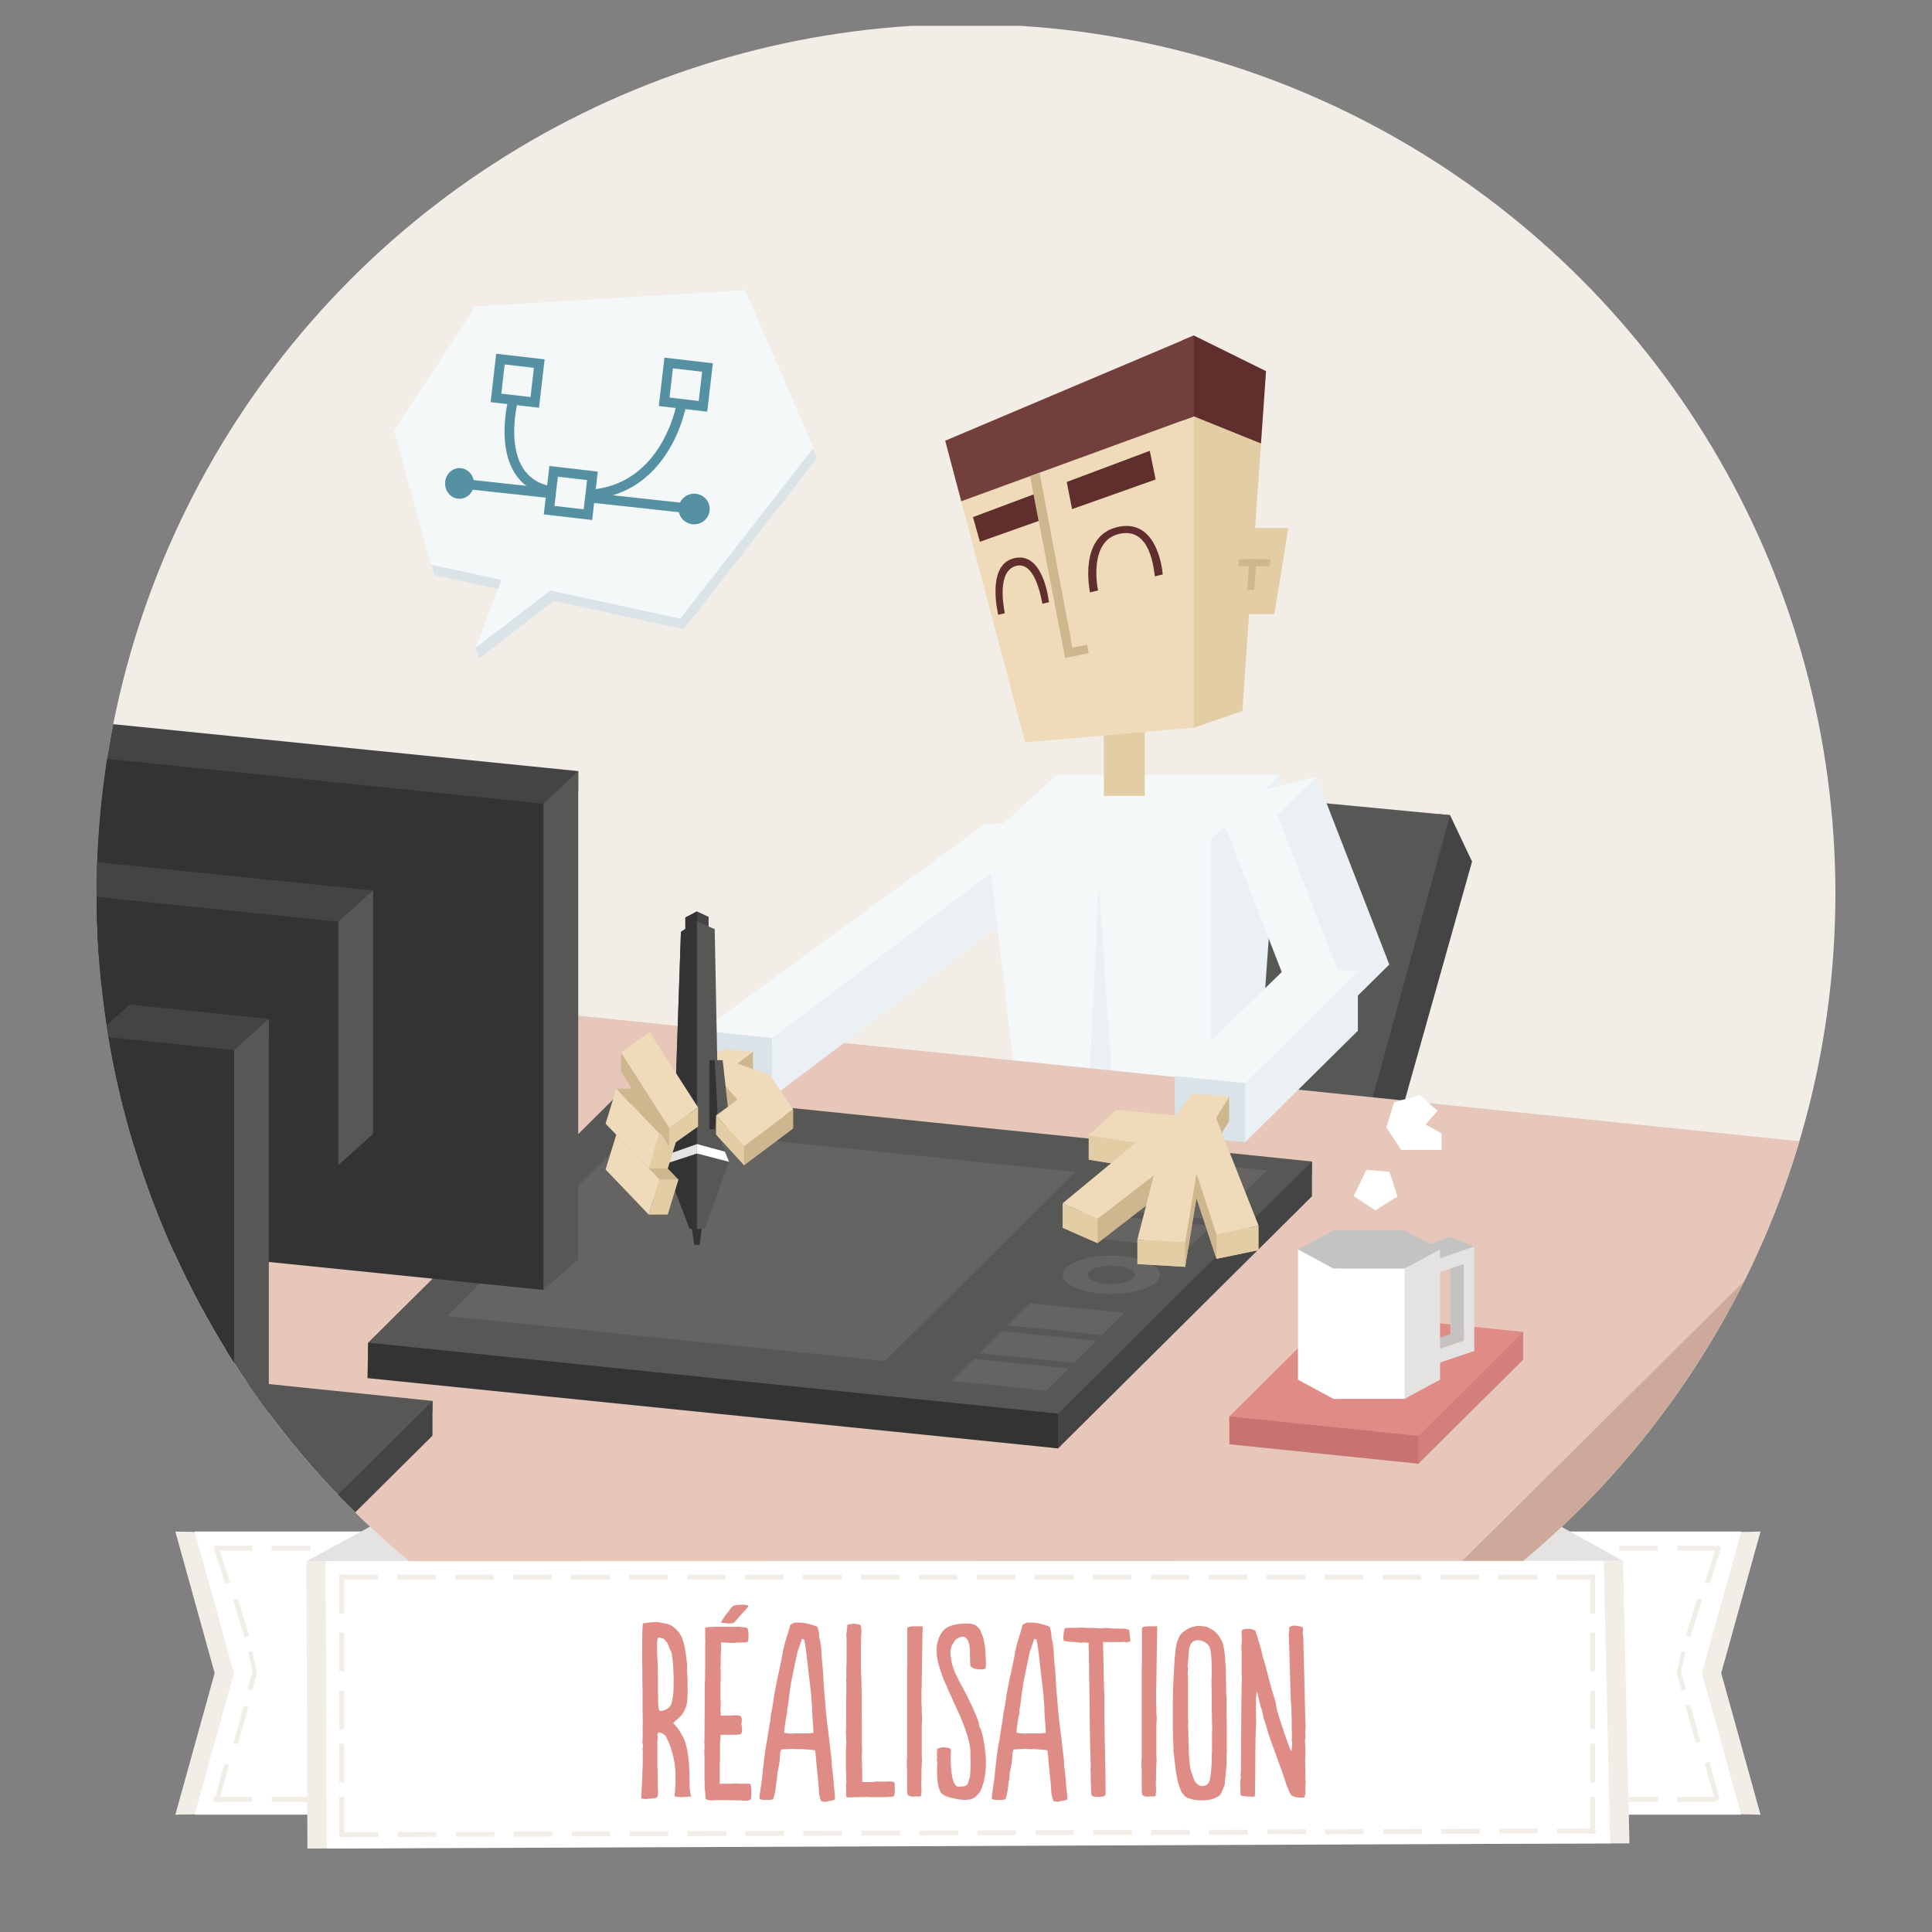 <?xml version="1.0" encoding="utf-8"?>
<!-- Generator: Adobe Illustrator 16.0.0, SVG Export Plug-In . SVG Version: 6.00 Build 0)  -->
<!DOCTYPE svg PUBLIC "-//W3C//DTD SVG 1.1//EN" "http://www.w3.org/Graphics/SVG/1.1/DTD/svg11.dtd">
<svg version="1.1" id="Capa_1" xmlns="http://www.w3.org/2000/svg" xmlns:xlink="http://www.w3.org/1999/xlink" x="0px" y="0px"
	 width="400px" height="400px" viewBox="0 0 400 400" enable-background="new 0 0 400 400" xml:space="preserve">
<rect x="0" y="0" width="400" height="400" fill="#808080" stroke="none"/>
<polygon fill="#F2EDE7" points="313.305,318.09 364.5,317.09 356.36,346.401 364.5,375.716 313.305,374.716 "/>
<polygon fill="#FFFFFF" points="309.305,317.09 360.5,317.09 352.36,346.401 360.5,375.716 309.305,375.716 "/>
<polygon fill="#E4E3E1" points="336.036,323.172 312.276,310 312.039,323.177 "/>
<polygon fill="#F2EDE7" points="87.5,318.09 36.304,317.09 44.444,346.401 36.304,375.716 87.5,374.716 "/>
<polygon fill="#FFFFFF" points="91.5,317.09 40.304,317.09 48.444,346.401 40.304,375.716 91.5,375.716 "/>
<polygon fill="#E4E3E1" points="63.435,323.24 87.798,310 88.036,323.177 "/>
<g>
	<g>
		<g>
			<g>
				<g>
					<g>
						<g>
							<defs>
								<circle id="SVGID_1_" cx="200" cy="185" r="180"/>
							</defs>
							<clipPath id="SVGID_2_">
								<use xlink:href="#SVGID_1_"  overflow="visible"/>
							</clipPath>
							<rect x="20" y="5.354" clip-path="url(#SVGID_2_)" fill="#F2EDE7" width="360" height="359.337"/>
						</g>
					</g>
				</g>
			</g>
		</g>
	</g>
	<g>
		<g>
			<g>
				<g>
					<g>
						<g>
							<defs>
								<circle id="SVGID_3_" cx="200" cy="185" r="180"/>
							</defs>
							<clipPath id="SVGID_4_">
								<use xlink:href="#SVGID_3_"  overflow="visible"/>
							</clipPath>
							<polygon clip-path="url(#SVGID_4_)" fill="#444444" points="300.215,168.768 304.775,178.367 287.643,239.206 
								281.136,238.486 279.369,236.598 297.9,168.547 							"/>
						</g>
					</g>
				</g>
			</g>
		</g>
	</g>
	<g>
		<g>
			<g>
				<g>
					<g>
						<g>
							<defs>
								<circle id="SVGID_5_" cx="200" cy="185" r="180"/>
							</defs>
							<clipPath id="SVGID_6_">
								<use xlink:href="#SVGID_5_"  overflow="visible"/>
							</clipPath>
							<polygon clip-path="url(#SVGID_6_)" fill="#575756" points="281.136,238.486 300.215,168.768 235.796,162.617 
								232.962,233.809 							"/>
						</g>
					</g>
				</g>
			</g>
		</g>
	</g>
	<g>
		<g>
			<g>
				<g>
					<g>
						<g>
							<defs>
								<circle id="SVGID_7_" cx="200" cy="185" r="180"/>
							</defs>
							<clipPath id="SVGID_8_">
								<use xlink:href="#SVGID_7_"  overflow="visible"/>
							</clipPath>
							<polygon clip-path="url(#SVGID_8_)" fill="#F5F8F9" points="204.335,173.688 211.535,234.167 250.693,238.486 
								252.979,171.59 							"/>
						</g>
					</g>
				</g>
			</g>
		</g>
	</g>
	<g>
		<g>
			<g>
				<g>
					<g>
						<g>
							<defs>
								<circle id="SVGID_9_" cx="200" cy="185" r="180"/>
							</defs>
							<clipPath id="SVGID_10_">
								<use xlink:href="#SVGID_9_"  overflow="visible"/>
							</clipPath>
							<polygon clip-path="url(#SVGID_10_)" fill="#EAF0F4" points="225.216,230.566 227.516,182.928 230.723,231.174 							"/>
						</g>
					</g>
				</g>
			</g>
		</g>
	</g>
	<g>
		<g>
			<g>
				<g>
					<g>
						<g>
							<defs>
								<circle id="SVGID_11_" cx="200" cy="185" r="180"/>
							</defs>
							<clipPath id="SVGID_12_">
								<use xlink:href="#SVGID_11_"  overflow="visible"/>
							</clipPath>
							<polygon clip-path="url(#SVGID_12_)" fill="#CCA99A" points="272.296,347.391 278.084,347.984 278.084,362.302 377.3,263.13 
								377.3,248.729 370.713,248.053 							"/>
						</g>
					</g>
				</g>
			</g>
		</g>
	</g>
	<g>
		<g>
			<g>
				<g>
					<g>
						<g>
							<defs>
								<circle id="SVGID_13_" cx="200" cy="185" r="180"/>
							</defs>
							<clipPath id="SVGID_14_">
								<use xlink:href="#SVGID_13_"  overflow="visible"/>
							</clipPath>
							<polygon clip-path="url(#SVGID_14_)" fill="#E6C7B9" points="380,237.044 20,200.021 20,365 261.299,365 278.936,346.814 
								380,246.48 							"/>
						</g>
					</g>
				</g>
			</g>
		</g>
	</g>
	<g>
		<g>
			<g>
				<g>
					<g>
						<g>
							<defs>
								<circle id="SVGID_15_" cx="200" cy="185" r="180"/>
							</defs>
							<clipPath id="SVGID_16_">
								<use xlink:href="#SVGID_15_"  overflow="visible"/>
							</clipPath>
							<polygon clip-path="url(#SVGID_16_)" fill="#E08C86" points="254.521,294.557 293.667,303.046 315.35,277.098 
								315.35,275.755 276.204,271.729 254.521,293.26 							"/>
						</g>
					</g>
				</g>
			</g>
		</g>
	</g>
	<g>
		<g>
			<g>
				<g>
					<g>
						<g>
							<defs>
								<circle id="SVGID_17_" cx="200" cy="185" r="180"/>
							</defs>
							<clipPath id="SVGID_18_">
								<use xlink:href="#SVGID_17_"  overflow="visible"/>
							</clipPath>
							<polygon clip-path="url(#SVGID_18_)" fill="#C77371" points="254.521,293.26 254.521,299.021 293.667,303.046 
								293.667,297.285 							"/>
						</g>
					</g>
				</g>
			</g>
		</g>
	</g>
	<g>
		<g>
			<g>
				<g>
					<g>
						<g>
							<defs>
								<circle id="SVGID_19_" cx="200" cy="185" r="180"/>
							</defs>
							<clipPath id="SVGID_20_">
								<use xlink:href="#SVGID_19_"  overflow="visible"/>
							</clipPath>
							<polygon clip-path="url(#SVGID_20_)" fill="#D3807C" points="315.35,275.755 315.35,281.516 293.667,303.046 
								293.667,297.285 							"/>
						</g>
					</g>
				</g>
			</g>
		</g>
	</g>
	<g>
		<g>
			<g>
				<g>
					<g>
						<g>
							<defs>
								<circle id="SVGID_21_" cx="200" cy="185" r="180"/>
							</defs>
							<clipPath id="SVGID_22_">
								<use xlink:href="#SVGID_21_"  overflow="visible"/>
							</clipPath>
							<polygon clip-path="url(#SVGID_22_)" fill="#C4C3C1" points="305.229,258.105 300.268,256.055 292.229,258.886 
								296.713,260.986 							"/>
						</g>
					</g>
				</g>
			</g>
		</g>
	</g>
	<g>
		<g>
			<g>
				<g>
					<g>
						<g>
							<defs>
								<circle id="SVGID_23_" cx="200" cy="185" r="180"/>
							</defs>
							<clipPath id="SVGID_24_">
								<use xlink:href="#SVGID_23_"  overflow="visible"/>
							</clipPath>
							<polygon clip-path="url(#SVGID_24_)" fill="#C4C3C1" points="303.068,277.547 300.268,276.215 293.667,278.54 
								296.713,279.706 							"/>
						</g>
					</g>
				</g>
			</g>
		</g>
	</g>
	<g>
		<g>
			<g>
				<g>
					<g>
						<g>
							<defs>
								<circle id="SVGID_25_" cx="200" cy="185" r="180"/>
							</defs>
							<clipPath id="SVGID_26_">
								<use xlink:href="#SVGID_25_"  overflow="visible"/>
							</clipPath>
							<polygon clip-path="url(#SVGID_26_)" fill="#C4C3C1" points="303.068,277.547 300.268,276.215 300.268,260.5 
								303.068,261.706 							"/>
						</g>
					</g>
				</g>
			</g>
		</g>
	</g>
	<g>
		<g>
			<g>
				<g>
					<g>
						<g>
							<defs>
								<circle id="SVGID_27_" cx="200" cy="185" r="180"/>
							</defs>
							<clipPath id="SVGID_28_">
								<use xlink:href="#SVGID_27_"  overflow="visible"/>
							</clipPath>
							<polygon clip-path="url(#SVGID_28_)" fill="#E4E3E1" points="296.713,282.587 305.229,279.706 305.229,258.105 
								296.713,260.986 296.713,263.867 303.068,261.706 303.068,277.547 296.713,279.706 							"/>
						</g>
					</g>
				</g>
			</g>
		</g>
	</g>
	<g>
		<g>
			<g>
				<g>
					<g>
						<g>
							<defs>
								<circle id="SVGID_29_" cx="200" cy="185" r="180"/>
							</defs>
							<clipPath id="SVGID_30_">
								<use xlink:href="#SVGID_29_"  overflow="visible"/>
							</clipPath>
							<polygon clip-path="url(#SVGID_30_)" fill="#C4C3C1" points="276.082,262.652 268.729,258.686 276.082,254.716 
								290.797,254.716 298.152,258.686 290.797,262.652 							"/>
						</g>
					</g>
				</g>
			</g>
		</g>
	</g>
	<g>
		<g>
			<g>
				<g>
					<g>
						<g>
							<defs>
								<circle id="SVGID_31_" cx="200" cy="185" r="180"/>
							</defs>
							<clipPath id="SVGID_32_">
								<use xlink:href="#SVGID_31_"  overflow="visible"/>
							</clipPath>
							<polygon clip-path="url(#SVGID_32_)" fill="#FFFFFF" points="268.729,258.686 268.729,285.65 276.082,289.619 
								277.12,289.619 277.12,262.652 276.082,262.652 							"/>
						</g>
					</g>
				</g>
			</g>
		</g>
	</g>
	<g>
		<g>
			<g>
				<g>
					<g>
						<g>
							<defs>
								<circle id="SVGID_33_" cx="200" cy="185" r="180"/>
							</defs>
							<clipPath id="SVGID_34_">
								<use xlink:href="#SVGID_33_"  overflow="visible"/>
							</clipPath>
							<polygon clip-path="url(#SVGID_34_)" fill="#FFFFFF" points="276.082,262.652 276.082,289.619 290.797,289.619 
								291.477,289.254 291.468,262.292 290.797,262.652 							"/>
						</g>
					</g>
				</g>
			</g>
		</g>
	</g>
	<g>
		<g>
			<g>
				<g>
					<g>
						<g>
							<defs>
								<circle id="SVGID_35_" cx="200" cy="185" r="180"/>
							</defs>
							<clipPath id="SVGID_36_">
								<use xlink:href="#SVGID_35_"  overflow="visible"/>
							</clipPath>
							<polygon clip-path="url(#SVGID_36_)" fill="#E4E3E1" points="298.152,258.686 290.797,262.652 290.797,289.619 
								298.152,285.65 							"/>
						</g>
					</g>
				</g>
			</g>
		</g>
	</g>
	<g>
		<g>
			<g>
				<g>
					<g>
						<g>
							<defs>
								<circle id="SVGID_37_" cx="200" cy="185" r="180"/>
							</defs>
							<clipPath id="SVGID_38_">
								<use xlink:href="#SVGID_37_"  overflow="visible"/>
							</clipPath>
							<polygon clip-path="url(#SVGID_38_)" fill="#FFFFFF" points="297.646,229.984 293.915,226.742 288.662,228.186 
								287.027,233.42 290.092,238.066 298.464,238.066 298.464,234.646 295.141,232.816 							"/>
						</g>
					</g>
				</g>
			</g>
		</g>
	</g>
	<g>
		<g>
			<g>
				<g>
					<g>
						<g>
							<defs>
								<circle id="SVGID_39_" cx="200" cy="185" r="180"/>
							</defs>
							<clipPath id="SVGID_40_">
								<use xlink:href="#SVGID_39_"  overflow="visible"/>
							</clipPath>
							<polygon clip-path="url(#SVGID_40_)" fill="#FFFFFF" points="284.749,250.585 289.323,247.721 287.688,242.609 
								282.91,242.199 280.249,247.617 							"/>
						</g>
					</g>
				</g>
			</g>
		</g>
	</g>
	<g>
		<g>
			<g>
				<g>
					<g>
						<g>
							<defs>
								<circle id="SVGID_41_" cx="200" cy="185" r="180"/>
							</defs>
							<clipPath id="SVGID_42_">
								<use xlink:href="#SVGID_41_"  overflow="visible"/>
							</clipPath>
							<polygon clip-path="url(#SVGID_42_)" fill="#575756" points="219.064,299.871 271.628,242.928 271.628,240.475 
								128.792,225.786 76.229,277.98 76.178,280.486 							"/>
						</g>
					</g>
				</g>
			</g>
		</g>
	</g>
	<g>
		<g>
			<g>
				<g>
					<g>
						<g>
							<defs>
								<circle id="SVGID_43_" cx="200" cy="185" r="180"/>
							</defs>
							<clipPath id="SVGID_44_">
								<use xlink:href="#SVGID_43_"  overflow="visible"/>
							</clipPath>
							<polygon clip-path="url(#SVGID_44_)" fill="#444444" points="219.064,292.671 219.064,299.871 271.628,247.677 
								271.628,240.475 							"/>
						</g>
					</g>
				</g>
			</g>
		</g>
	</g>
	<g>
		<g>
			<g>
				<g>
					<g>
						<g>
							<defs>
								<circle id="SVGID_45_" cx="200" cy="185" r="180"/>
							</defs>
							<clipPath id="SVGID_46_">
								<use xlink:href="#SVGID_45_"  overflow="visible"/>
							</clipPath>
							<polygon clip-path="url(#SVGID_46_)" fill="#333333" points="219.064,292.671 76.229,277.98 76.083,285.327 219.064,299.871 
															"/>
						</g>
					</g>
				</g>
			</g>
		</g>
	</g>
	<g>
		<g>
			<g>
				<g>
					<g>
						<g>
							<defs>
								<circle id="SVGID_47_" cx="200" cy="185" r="180"/>
							</defs>
							<clipPath id="SVGID_48_">
								<use xlink:href="#SVGID_47_"  overflow="visible"/>
							</clipPath>
							<polygon clip-path="url(#SVGID_48_)" fill="#656462" points="92.585,272.464 183.227,281.784 222.648,242.639 
								132.008,233.316 							"/>
						</g>
					</g>
				</g>
			</g>
		</g>
	</g>
	<g>
		<g>
			<g>
				<g>
					<g>
						<g>
							<defs>
								<circle id="SVGID_49_" cx="200" cy="185" r="180"/>
							</defs>
							<clipPath id="SVGID_50_">
								<use xlink:href="#SVGID_49_"  overflow="visible"/>
							</clipPath>
							<polygon clip-path="url(#SVGID_50_)" fill="#656462" points="197.07,285.912 216.643,287.925 221.243,283.357 
								201.67,281.348 							"/>
						</g>
					</g>
				</g>
			</g>
		</g>
	</g>
	<g>
		<g>
			<g>
				<g>
					<g>
						<g>
							<defs>
								<circle id="SVGID_51_" cx="200" cy="185" r="180"/>
							</defs>
							<clipPath id="SVGID_52_">
								<use xlink:href="#SVGID_51_"  overflow="visible"/>
							</clipPath>
							<polygon clip-path="url(#SVGID_52_)" fill="#656462" points="202.83,280.152 222.402,282.167 227.002,277.598 
								207.432,275.585 							"/>
						</g>
					</g>
				</g>
			</g>
		</g>
	</g>
	<g>
		<g>
			<g>
				<g>
					<g>
						<g>
							<defs>
								<circle id="SVGID_53_" cx="200" cy="185" r="180"/>
							</defs>
							<clipPath id="SVGID_54_">
								<use xlink:href="#SVGID_53_"  overflow="visible"/>
							</clipPath>
							<polygon clip-path="url(#SVGID_54_)" fill="#656462" points="208.591,274.393 228.163,276.404 232.762,271.838 
								213.188,269.825 							"/>
						</g>
					</g>
				</g>
			</g>
		</g>
	</g>
	<g>
		<g>
			<g>
				<g>
					<g>
						<g>
							<defs>
								<circle id="SVGID_55_" cx="200" cy="185" r="180"/>
							</defs>
							<clipPath id="SVGID_56_">
								<use xlink:href="#SVGID_55_"  overflow="visible"/>
							</clipPath>
							<polygon clip-path="url(#SVGID_56_)" fill="#656462" points="226.591,256.393 246.163,258.404 250.762,253.838 
								231.188,251.825 							"/>
						</g>
					</g>
				</g>
			</g>
		</g>
	</g>
	<g>
		<g>
			<g>
				<g>
					<g>
						<g>
							<defs>
								<circle id="SVGID_57_" cx="200" cy="185" r="180"/>
							</defs>
							<clipPath id="SVGID_58_">
								<use xlink:href="#SVGID_57_"  overflow="visible"/>
							</clipPath>
							<polygon clip-path="url(#SVGID_58_)" fill="#656462" points="232.35,250.632 251.922,252.645 256.521,248.078 
								236.951,246.064 							"/>
						</g>
					</g>
				</g>
			</g>
		</g>
	</g>
	<g>
		<g>
			<g>
				<g>
					<g>
						<g>
							<defs>
								<circle id="SVGID_59_" cx="200" cy="185" r="180"/>
							</defs>
							<clipPath id="SVGID_60_">
								<use xlink:href="#SVGID_59_"  overflow="visible"/>
							</clipPath>
							<polygon clip-path="url(#SVGID_60_)" fill="#656462" points="238.111,244.871 257.684,246.885 262.282,242.318 
								242.71,240.305 							"/>
						</g>
					</g>
				</g>
			</g>
		</g>
	</g>
	<g>
		<g>
			<g>
				<g>
					<g>
						<g>
							<defs>
								<circle id="SVGID_61_" cx="200" cy="185" r="180"/>
							</defs>
							<clipPath id="SVGID_62_">
								<use xlink:href="#SVGID_61_"  overflow="visible"/>
							</clipPath>
							<ellipse clip-path="url(#SVGID_62_)" fill="#656462" cx="230.082" cy="263.927" rx="10.07" ry="3.959"/>
						</g>
					</g>
				</g>
			</g>
		</g>
	</g>
	<g>
		<g>
			<g>
				<g>
					<g>
						<g>
							<defs>
								<circle id="SVGID_63_" cx="200" cy="185" r="180"/>
							</defs>
							<clipPath id="SVGID_64_">
								<use xlink:href="#SVGID_63_"  overflow="visible"/>
							</clipPath>
							<ellipse clip-path="url(#SVGID_64_)" fill="#575756" cx="230.082" cy="263.927" rx="4.885" ry="1.919"/>
						</g>
					</g>
				</g>
			</g>
		</g>
	</g>
	<g>
		<g>
			<g>
				<g>
					<g>
						<g>
							<defs>
								<circle id="SVGID_65_" cx="200" cy="185" r="180"/>
							</defs>
							<clipPath id="SVGID_66_">
								<use xlink:href="#SVGID_65_"  overflow="visible"/>
							</clipPath>
							<polygon clip-path="url(#SVGID_66_)" fill="#575756" points="89.541,292.219 89.541,290.04 11.248,281.986 -18.318,311.348 
								-18.318,313.818 59.974,321.826 							"/>
						</g>
					</g>
				</g>
			</g>
		</g>
	</g>
	<g>
		<g>
			<g>
				<g>
					<g>
						<g>
							<defs>
								<circle id="SVGID_67_" cx="200" cy="185" r="180"/>
							</defs>
							<clipPath id="SVGID_68_">
								<use xlink:href="#SVGID_67_"  overflow="visible"/>
							</clipPath>
							<polygon clip-path="url(#SVGID_68_)" fill="#444444" points="59.974,326.598 59.974,319.396 89.541,290.04 89.541,297.24 
															"/>
						</g>
					</g>
				</g>
			</g>
		</g>
	</g>
	<g>
		<g>
			<g>
				<g>
					<g>
						<g>
							<defs>
								<circle id="SVGID_69_" cx="200" cy="185" r="180"/>
							</defs>
							<clipPath id="SVGID_70_">
								<use xlink:href="#SVGID_69_"  overflow="visible"/>
							</clipPath>
							<polygon clip-path="url(#SVGID_70_)" fill="#333333" points="59.974,319.396 -18.318,311.348 -18.318,318.548 
								59.974,326.598 							"/>
						</g>
					</g>
				</g>
			</g>
		</g>
	</g>
	<g>
		<g>
			<g>
				<g>
					<g>
						<g>
							<defs>
								<circle id="SVGID_71_" cx="200" cy="185" r="180"/>
							</defs>
							<clipPath id="SVGID_72_">
								<use xlink:href="#SVGID_71_"  overflow="visible"/>
							</clipPath>
							<polygon clip-path="url(#SVGID_72_)" fill="#444444" points="112.516,267.076 -37.963,154.246 -37.963,150.926 
								-30.764,144.466 119.716,159.647 119.716,163.517 							"/>
						</g>
					</g>
				</g>
			</g>
		</g>
	</g>
	<g>
		<g>
			<g>
				<g>
					<g>
						<g>
							<defs>
								<circle id="SVGID_73_" cx="200" cy="185" r="180"/>
							</defs>
							<clipPath id="SVGID_74_">
								<use xlink:href="#SVGID_73_"  overflow="visible"/>
							</clipPath>
							<polygon clip-path="url(#SVGID_74_)" fill="#575756" points="112.516,267.076 119.716,260.741 119.716,159.647 
								112.516,166.4 							"/>
						</g>
					</g>
				</g>
			</g>
		</g>
	</g>
	<g>
		<g>
			<g>
				<g>
					<g>
						<g>
							<defs>
								<circle id="SVGID_75_" cx="200" cy="185" r="180"/>
							</defs>
							<clipPath id="SVGID_76_">
								<use xlink:href="#SVGID_75_"  overflow="visible"/>
							</clipPath>
							<polygon clip-path="url(#SVGID_76_)" fill="#333333" points="112.516,267.076 112.516,166.4 -37.963,150.926 
								-37.963,251.727 							"/>
						</g>
					</g>
				</g>
			</g>
		</g>
	</g>
	<g>
		<g>
			<g>
				<g>
					<g>
						<g>
							<defs>
								<circle id="SVGID_77_" cx="200" cy="185" r="180"/>
							</defs>
							<clipPath id="SVGID_78_">
								<use xlink:href="#SVGID_77_"  overflow="visible"/>
							</clipPath>
							<polygon clip-path="url(#SVGID_78_)" fill="#444444" points="77.236,184.373 5.236,176.969 -1.963,183.428 -1.963,186.736 
								70.037,241.23 77.236,187.816 							"/>
						</g>
					</g>
				</g>
			</g>
		</g>
	</g>
	<g>
		<g>
			<g>
				<g>
					<g>
						<g>
							<defs>
								<circle id="SVGID_79_" cx="200" cy="185" r="180"/>
							</defs>
							<clipPath id="SVGID_80_">
								<use xlink:href="#SVGID_79_"  overflow="visible"/>
							</clipPath>
							<polygon clip-path="url(#SVGID_80_)" fill="#575756" points="70.037,241.23 77.236,234.771 77.236,184.373 70.037,190.831 
															"/>
						</g>
					</g>
				</g>
			</g>
		</g>
	</g>
	<g>
		<g>
			<g>
				<g>
					<g>
						<g>
							<defs>
								<circle id="SVGID_81_" cx="200" cy="185" r="180"/>
							</defs>
							<clipPath id="SVGID_82_">
								<use xlink:href="#SVGID_81_"  overflow="visible"/>
							</clipPath>
							<polygon clip-path="url(#SVGID_82_)" fill="#333333" points="70.037,190.831 -1.963,183.428 -1.963,233.828 70.037,241.23 
															"/>
						</g>
					</g>
				</g>
			</g>
		</g>
	</g>
	<g>
		<g>
			<g>
				<g>
					<g>
						<g>
							<defs>
								<circle id="SVGID_83_" cx="200" cy="185" r="180"/>
							</defs>
							<clipPath id="SVGID_84_">
								<use xlink:href="#SVGID_83_"  overflow="visible"/>
							</clipPath>
							<polygon clip-path="url(#SVGID_84_)" fill="#444444" points="48.455,283.1 19.655,217.154 19.655,214.452 26.854,207.991 
								55.655,210.953 55.655,214.275 							"/>
						</g>
					</g>
				</g>
			</g>
		</g>
	</g>
	<g>
		<g>
			<g>
				<g>
					<g>
						<g>
							<defs>
								<circle id="SVGID_85_" cx="200" cy="185" r="180"/>
							</defs>
							<clipPath id="SVGID_86_">
								<use xlink:href="#SVGID_85_"  overflow="visible"/>
							</clipPath>
							<polygon clip-path="url(#SVGID_86_)" fill="#575756" points="48.455,303.646 55.655,297.355 55.655,210.953 48.455,217.412 
															"/>
						</g>
					</g>
				</g>
			</g>
		</g>
	</g>
	<g>
		<g>
			<g>
				<g>
					<g>
						<g>
							<defs>
								<circle id="SVGID_87_" cx="200" cy="185" r="180"/>
							</defs>
							<clipPath id="SVGID_88_">
								<use xlink:href="#SVGID_87_"  overflow="visible"/>
							</clipPath>
							<polygon clip-path="url(#SVGID_88_)" fill="#333333" points="48.455,303.646 19.655,300.854 19.655,214.452 48.455,217.412 
															"/>
						</g>
					</g>
				</g>
			</g>
		</g>
	</g>
	<g>
		<g>
			<g>
				<g>
					<g>
						<g>
							<defs>
								<circle id="SVGID_89_" cx="200" cy="185" r="180"/>
							</defs>
							<clipPath id="SVGID_90_">
								<use xlink:href="#SVGID_89_"  overflow="visible"/>
							</clipPath>
							<polygon clip-path="url(#SVGID_90_)" fill="#D9E3E8" points="169.156,94.875 154.997,62.236 99.194,65.596 82.276,91.275 
								89.956,119.071 104.555,122.232 99.194,136.291 114.664,124.421 141.557,130.244 							"/>
						</g>
					</g>
				</g>
			</g>
		</g>
	</g>
	<g>
		<g>
			<g>
				<g>
					<g>
						<g>
							<defs>
								<circle id="SVGID_91_" cx="200" cy="185" r="180"/>
							</defs>
							<clipPath id="SVGID_92_">
								<use xlink:href="#SVGID_91_"  overflow="visible"/>
							</clipPath>
							<polygon clip-path="url(#SVGID_92_)" fill="#F5F8F9" points="168.437,92.716 154.276,60.075 98.474,63.437 81.557,89.116 
								89.237,116.911 103.835,120.072 98.474,134.131 113.944,122.261 140.837,128.084 							"/>
						</g>
					</g>
				</g>
			</g>
		</g>
	</g>
	<g>
		<g>
			<g>
				<g>
					<g>
						<g>
							<defs>
								<circle id="SVGID_93_" cx="200" cy="185" r="180"/>
							</defs>
							<clipPath id="SVGID_94_">
								<use xlink:href="#SVGID_93_"  overflow="visible"/>
							</clipPath>
							<ellipse clip-path="url(#SVGID_94_)" fill="#5690A3" cx="143.716" cy="105.385" rx="3.22" ry="3.174"/>
						</g>
					</g>
				</g>
			</g>
		</g>
	</g>
	<g>
		<g>
			<g>
				<g>
					<g>
						<g>
							<defs>
								<circle id="SVGID_95_" cx="200" cy="185" r="180"/>
							</defs>
							<clipPath id="SVGID_96_">
								<use xlink:href="#SVGID_95_"  overflow="visible"/>
							</clipPath>
							<ellipse clip-path="url(#SVGID_96_)" fill="#5690A3" cx="95.137" cy="100.089" rx="2.992" ry="3.174"/>
						</g>
					</g>
				</g>
			</g>
		</g>
	</g>
	<g>
		<g>
			
				<rect x="103.159" y="74.814" transform="matrix(0.993 0.115 -0.115 0.993 9.781 -11.807)" fill="none" stroke="#5690A3" stroke-width="2" stroke-miterlimit="10" width="8.092" height="8.093"/>
		</g>
	</g>
	<g>
		<g>
			
				<rect x="138.003" y="75.62" transform="matrix(0.993 0.115 -0.115 0.993 10.101 -15.804)" fill="none" stroke="#5690A3" stroke-width="2" stroke-miterlimit="10" width="8.095" height="8.093"/>
		</g>
	</g>
	<g>
		<g>
			<g>
				<g>
					<g>
						<g>
							<defs>
								<circle id="SVGID_97_" cx="200" cy="185" r="180"/>
							</defs>
							<clipPath id="SVGID_98_">
								<use xlink:href="#SVGID_97_"  overflow="visible"/>
							</clipPath>
							<path clip-path="url(#SVGID_98_)" fill="none" stroke="#5690A3" stroke-width="2" stroke-miterlimit="10" d="M106.239,82.824
								c0,0-4.251,15.981,7.109,18.726c24.027,5.806,27.817-18.201,27.817-18.201"/>
						</g>
					</g>
				</g>
			</g>
		</g>
	</g>
	<g>
		<g>
			<g>
				<g>
					<g>
						<g>
							<defs>
								<circle id="SVGID_99_" cx="200" cy="185" r="180"/>
							</defs>
							<clipPath id="SVGID_100_">
								<use xlink:href="#SVGID_99_"  overflow="visible"/>
							</clipPath>
							
								<line clip-path="url(#SVGID_100_)" fill="none" stroke="#5690A3" stroke-width="2" stroke-miterlimit="10" x1="143.716" y1="105.385" x2="95.137" y2="100.089"/>
						</g>
					</g>
				</g>
			</g>
		</g>
	</g>
	<g>
		<g>
			
				<rect x="114.183" y="98.05" transform="matrix(0.993 0.115 -0.115 0.993 12.513 -12.908)" fill="#F5F8F9" stroke="#5690A3" stroke-width="2" stroke-miterlimit="10" width="8.092" height="8.094"/>
		</g>
	</g>
	<g>
		<g>
			<g>
				<g>
					<g>
						<g>
							<defs>
								<circle id="SVGID_101_" cx="200" cy="185" r="180"/>
							</defs>
							<clipPath id="SVGID_102_">
								<use xlink:href="#SVGID_101_"  overflow="visible"/>
							</clipPath>
							<polygon clip-path="url(#SVGID_102_)" fill="#D9E3E8" points="98.474,134.131 99.194,136.291 102.979,133.386 
								102.22,131.257 							"/>
						</g>
					</g>
				</g>
			</g>
		</g>
	</g>
	<g>
		<g>
			<g>
				<g>
					<g>
						<g>
							<defs>
								<circle id="SVGID_103_" cx="200" cy="185" r="180"/>
							</defs>
							<clipPath id="SVGID_104_">
								<use xlink:href="#SVGID_103_"  overflow="visible"/>
							</clipPath>
							<polygon clip-path="url(#SVGID_104_)" fill="#D9E3E8" points="146.768,212.348 161.23,213.868 161.109,226.201 
								159.857,227.145 145.314,225.646 145.314,213.408 							"/>
						</g>
					</g>
				</g>
			</g>
		</g>
	</g>
	<g>
		<g>
			<g>
				<g>
					<g>
						<g>
							<defs>
								<circle id="SVGID_105_" cx="200" cy="185" r="180"/>
							</defs>
							<clipPath id="SVGID_106_">
								<use xlink:href="#SVGID_105_"  overflow="visible"/>
							</clipPath>
							<polygon clip-path="url(#SVGID_106_)" fill="#F5F8F9" points="145.314,213.408 159.857,214.904 159.857,216.348 
								219.204,171.887 219.215,170.208 203.953,170.584 							"/>
						</g>
					</g>
				</g>
			</g>
		</g>
	</g>
	<g>
		<g>
			<g>
				<g>
					<g>
						<g>
							<defs>
								<circle id="SVGID_107_" cx="200" cy="185" r="180"/>
							</defs>
							<clipPath id="SVGID_108_">
								<use xlink:href="#SVGID_107_"  overflow="visible"/>
							</clipPath>
							<polygon clip-path="url(#SVGID_108_)" fill="#EAF0F4" points="159.857,214.904 159.857,227.145 219.215,182.447 
								219.215,170.208 							"/>
						</g>
					</g>
				</g>
			</g>
		</g>
	</g>
	<g>
		<g>
			<g>
				<g>
					<g>
						<g>
							<defs>
								<circle id="SVGID_109_" cx="200" cy="185" r="180"/>
							</defs>
							<clipPath id="SVGID_110_">
								<use xlink:href="#SVGID_109_"  overflow="visible"/>
							</clipPath>
							<polygon clip-path="url(#SVGID_110_)" fill="#F5F8F9" points="265.096,160.456 218.734,160.456 204.335,173.688 
								204.686,176.634 250.693,177.377 264.818,164.333 							"/>
						</g>
					</g>
				</g>
			</g>
		</g>
	</g>
	<g>
		<g>
			<g>
				<g>
					<g>
						<g>
							<defs>
								<circle id="SVGID_111_" cx="200" cy="185" r="180"/>
							</defs>
							<clipPath id="SVGID_112_">
								<use xlink:href="#SVGID_111_"  overflow="visible"/>
							</clipPath>
							<polygon clip-path="url(#SVGID_112_)" fill="#EAF0F4" points="265.096,160.456 250.693,173.688 250.693,238.486 
								260.154,229.794 							"/>
						</g>
					</g>
				</g>
			</g>
		</g>
	</g>
	<g>
		<g>
			<g>
				<g>
					<g>
						<g>
							<defs>
								<circle id="SVGID_113_" cx="200" cy="185" r="180"/>
							</defs>
							<clipPath id="SVGID_114_">
								<use xlink:href="#SVGID_113_"  overflow="visible"/>
							</clipPath>
							<polygon clip-path="url(#SVGID_114_)" fill="#F5F8F9" points="253.607,171.009 253.998,172.008 264.891,169.832 
								272.91,161.811 272.521,160.813 261.842,163.446 							"/>
						</g>
					</g>
				</g>
			</g>
		</g>
	</g>
	<g>
		<g>
			<g>
				<g>
					<g>
						<g>
							<defs>
								<circle id="SVGID_115_" cx="200" cy="185" r="180"/>
							</defs>
							<clipPath id="SVGID_116_">
								<use xlink:href="#SVGID_115_"  overflow="visible"/>
							</clipPath>
							<polygon clip-path="url(#SVGID_116_)" fill="#F5F8F9" points="264.475,168.768 253.607,171.009 268.729,209.889 
								279.594,207.646 281.136,206.125 265.646,167.611 							"/>
						</g>
					</g>
				</g>
			</g>
		</g>
	</g>
	<g>
		<g>
			<g>
				<g>
					<g>
						<g>
							<defs>
								<circle id="SVGID_117_" cx="200" cy="185" r="180"/>
							</defs>
							<clipPath id="SVGID_118_">
								<use xlink:href="#SVGID_117_"  overflow="visible"/>
							</clipPath>
							<polygon clip-path="url(#SVGID_118_)" fill="#EAF0F4" points="272.521,160.813 264.475,168.768 279.594,207.646 
								287.643,199.693 							"/>
						</g>
					</g>
				</g>
			</g>
		</g>
	</g>
	<g>
		<g>
			<g>
				<g>
					<g>
						<g>
							<defs>
								<circle id="SVGID_119_" cx="200" cy="185" r="180"/>
							</defs>
							<clipPath id="SVGID_120_">
								<use xlink:href="#SVGID_119_"  overflow="visible"/>
							</clipPath>
							<polygon clip-path="url(#SVGID_120_)" fill="#D9E3E8" points="258.744,223.307 258.744,235.547 257.777,236.504 
								243.234,235.008 243.234,222.768 244.302,221.73 							"/>
						</g>
					</g>
				</g>
			</g>
		</g>
	</g>
	<g>
		<g>
			<g>
				<g>
					<g>
						<g>
							<defs>
								<circle id="SVGID_121_" cx="200" cy="185" r="180"/>
							</defs>
							<clipPath id="SVGID_122_">
								<use xlink:href="#SVGID_121_"  overflow="visible"/>
							</clipPath>
							<polygon clip-path="url(#SVGID_122_)" fill="#F5F8F9" points="243.234,222.768 257.777,224.264 257.777,225.557 
								281.136,202.219 281.136,201.168 266.943,199.729 							"/>
						</g>
					</g>
				</g>
			</g>
		</g>
	</g>
	<g>
		<g>
			<g>
				<g>
					<g>
						<g>
							<defs>
								<circle id="SVGID_123_" cx="200" cy="185" r="180"/>
							</defs>
							<clipPath id="SVGID_124_">
								<use xlink:href="#SVGID_123_"  overflow="visible"/>
							</clipPath>
							<polygon clip-path="url(#SVGID_124_)" fill="#EAF0F4" points="257.777,224.264 257.777,236.504 281.136,213.408 
								281.136,201.168 							"/>
						</g>
					</g>
				</g>
			</g>
		</g>
	</g>
	<g>
		<g>
			<g>
				<g>
					<g>
						<g>
							<defs>
								<circle id="SVGID_125_" cx="200" cy="185" r="180"/>
							</defs>
							<clipPath id="SVGID_126_">
								<use xlink:href="#SVGID_125_"  overflow="visible"/>
							</clipPath>
							<polygon clip-path="url(#SVGID_126_)" fill="#F5F8F9" points="204.335,173.688 209.451,216.662 222.648,217.697 
								221.436,173.688 							"/>
						</g>
					</g>
				</g>
			</g>
		</g>
	</g>
	<g>
		<g>
			<g>
				<g>
					<g>
						<g>
							<defs>
								<circle id="SVGID_127_" cx="200" cy="185" r="180"/>
							</defs>
							<clipPath id="SVGID_128_">
								<use xlink:href="#SVGID_127_"  overflow="visible"/>
							</clipPath>
							<polygon clip-path="url(#SVGID_128_)" fill="#CEB68E" points="246.814,231.467 243.396,236.004 231.154,234.773 
								225.396,240.104 235.116,241.667 219.995,254.186 227.248,257.387 238.896,248.387 235.475,261.706 245.374,262.286 
								247.716,248.025 251.854,260.626 260.585,258.826 251.766,236.506 254.466,232.098 							"/>
						</g>
					</g>
				</g>
			</g>
		</g>
	</g>
	<g>
		<g>
			<g>
				<g>
					<g>
						<g>
							<defs>
								<circle id="SVGID_129_" cx="200" cy="185" r="180"/>
							</defs>
							<clipPath id="SVGID_130_">
								<use xlink:href="#SVGID_129_"  overflow="visible"/>
							</clipPath>
							<polygon clip-path="url(#SVGID_130_)" fill="#E3CDA4" points="225.396,235.062 225.396,240.104 235.116,241.667 
								235.116,236.625 							"/>
						</g>
					</g>
				</g>
			</g>
		</g>
	</g>
	<g>
		<g>
			<g>
				<g>
					<g>
						<g>
							<defs>
								<circle id="SVGID_131_" cx="200" cy="185" r="180"/>
							</defs>
							<clipPath id="SVGID_132_">
								<use xlink:href="#SVGID_131_"  overflow="visible"/>
							</clipPath>
							<polygon clip-path="url(#SVGID_132_)" fill="#E3CDA4" points="219.995,249.145 219.995,254.186 227.248,257.387 
								227.248,252.348 							"/>
						</g>
					</g>
				</g>
			</g>
		</g>
	</g>
	<g>
		<g>
			<g>
				<g>
					<g>
						<g>
							<defs>
								<circle id="SVGID_133_" cx="200" cy="185" r="180"/>
							</defs>
							<clipPath id="SVGID_134_">
								<use xlink:href="#SVGID_133_"  overflow="visible"/>
							</clipPath>
							<polygon clip-path="url(#SVGID_134_)" fill="#E3CDA4" points="235.475,256.667 235.475,261.706 245.374,262.286 
								245.374,257.244 							"/>
						</g>
					</g>
				</g>
			</g>
		</g>
	</g>
	<g>
		<g>
			<g>
				<g>
					<g>
						<g>
							<defs>
								<circle id="SVGID_135_" cx="200" cy="185" r="180"/>
							</defs>
							<clipPath id="SVGID_136_">
								<use xlink:href="#SVGID_135_"  overflow="visible"/>
							</clipPath>
							<polygon clip-path="url(#SVGID_136_)" fill="#E3CDA4" points="251.854,255.587 251.854,260.626 260.585,258.826 
								260.585,253.787 							"/>
						</g>
					</g>
				</g>
			</g>
		</g>
	</g>
	<g>
		<g>
			<g>
				<g>
					<g>
						<g>
							<defs>
								<circle id="SVGID_137_" cx="200" cy="185" r="180"/>
							</defs>
							<clipPath id="SVGID_138_">
								<use xlink:href="#SVGID_137_"  overflow="visible"/>
							</clipPath>
							<polygon clip-path="url(#SVGID_138_)" fill="#CEB68E" points="251.854,260.626 251.854,255.587 247.716,242.986 
								247.716,248.025 							"/>
						</g>
					</g>
				</g>
			</g>
		</g>
	</g>
	<g>
		<g>
			<g>
				<g>
					<g>
						<g>
							<defs>
								<circle id="SVGID_139_" cx="200" cy="185" r="180"/>
							</defs>
							<clipPath id="SVGID_140_">
								<use xlink:href="#SVGID_139_"  overflow="visible"/>
							</clipPath>
							<polygon clip-path="url(#SVGID_140_)" fill="#CEB68E" points="245.374,257.244 245.374,262.286 247.716,248.025 
								247.716,242.986 							"/>
						</g>
					</g>
				</g>
			</g>
		</g>
	</g>
	<g>
		<g>
			<g>
				<g>
					<g>
						<g>
							<defs>
								<circle id="SVGID_141_" cx="200" cy="185" r="180"/>
							</defs>
							<clipPath id="SVGID_142_">
								<use xlink:href="#SVGID_141_"  overflow="visible"/>
							</clipPath>
							<polygon clip-path="url(#SVGID_142_)" fill="#CEB68E" points="254.466,227.057 254.466,232.098 251.766,236.506 
								251.766,231.467 							"/>
						</g>
					</g>
				</g>
			</g>
		</g>
	</g>
	<g>
		<g>
			<g>
				<g>
					<g>
						<g>
							<defs>
								<circle id="SVGID_143_" cx="200" cy="185" r="180"/>
							</defs>
							<clipPath id="SVGID_144_">
								<use xlink:href="#SVGID_143_"  overflow="visible"/>
							</clipPath>
							<polygon clip-path="url(#SVGID_144_)" fill="#EFDAB9" points="246.814,226.427 243.396,230.963 231.154,229.734 
								225.396,235.062 235.116,236.625 219.995,249.145 227.248,252.348 238.896,243.348 235.475,256.667 245.374,257.244 
								247.716,242.986 251.854,255.587 260.585,253.787 251.766,231.467 254.466,227.057 							"/>
						</g>
					</g>
				</g>
			</g>
		</g>
	</g>
	<g>
		<g>
			<g>
				<g>
					<g>
						<g>
							<defs>
								<circle id="SVGID_145_" cx="200" cy="185" r="180"/>
							</defs>
							<clipPath id="SVGID_146_">
								<use xlink:href="#SVGID_145_"  overflow="visible"/>
							</clipPath>
							<polygon clip-path="url(#SVGID_146_)" fill="#CEB68E" points="148.689,223.164 147.541,224.027 147.541,229.52 
								150.659,232.751 152.681,227.65 							"/>
						</g>
					</g>
				</g>
			</g>
		</g>
	</g>
	<g>
		<g>
			<g>
				<g>
					<g>
						<g>
							<defs>
								<circle id="SVGID_147_" cx="200" cy="185" r="180"/>
							</defs>
							<clipPath id="SVGID_148_">
								<use xlink:href="#SVGID_147_"  overflow="visible"/>
							</clipPath>
							<polygon clip-path="url(#SVGID_148_)" fill="#CEB68E" points="155.895,217.738 155.895,223.217 147.541,229.52 
								147.541,224.027 							"/>
						</g>
					</g>
				</g>
			</g>
		</g>
	</g>
	<g>
		<g>
			<g>
				<g>
					<g>
						<g>
							<defs>
								<circle id="SVGID_149_" cx="200" cy="185" r="180"/>
							</defs>
							<clipPath id="SVGID_150_">
								<use xlink:href="#SVGID_149_"  overflow="visible"/>
							</clipPath>
							<polygon clip-path="url(#SVGID_150_)" fill="#EFDAB9" points="147.541,224.027 155.895,217.738 149.718,217.195 
								141.171,223.375 							"/>
						</g>
					</g>
				</g>
			</g>
		</g>
	</g>
	<g>
		<g>
			<g>
				<g>
					<g>
						<g>
							<defs>
								<circle id="SVGID_151_" cx="200" cy="185" r="180"/>
							</defs>
							<clipPath id="SVGID_152_">
								<use xlink:href="#SVGID_151_"  overflow="visible"/>
							</clipPath>
							<polygon clip-path="url(#SVGID_152_)" fill="#EFDAB9" points="152.629,220.195 159.414,222.602 152.681,227.65 
								148.689,223.164 							"/>
						</g>
					</g>
				</g>
			</g>
		</g>
	</g>
	<g>
		<g>
			<g>
				<g>
					<g>
						<g>
							<defs>
								<circle id="SVGID_153_" cx="200" cy="185" r="180"/>
							</defs>
							<clipPath id="SVGID_154_">
								<use xlink:href="#SVGID_153_"  overflow="visible"/>
							</clipPath>
							<polygon clip-path="url(#SVGID_154_)" fill="#333333" points="143.092,253.419 143.742,257.744 144.859,257.744 
								145.417,253.419 							"/>
						</g>
					</g>
				</g>
			</g>
		</g>
	</g>
	<g>
		<g>
			<g>
				<g>
					<g>
						<g>
							<defs>
								<circle id="SVGID_155_" cx="200" cy="185" r="180"/>
							</defs>
							<clipPath id="SVGID_156_">
								<use xlink:href="#SVGID_155_"  overflow="visible"/>
							</clipPath>
							<polygon clip-path="url(#SVGID_156_)" fill="#444444" points="141.894,193.378 141.894,189.959 144.301,188.705 
								146.707,189.82 146.707,193.378 							"/>
						</g>
					</g>
				</g>
			</g>
		</g>
	</g>
	<g>
		<g>
			<g>
				<g>
					<g>
						<g>
							<defs>
								<circle id="SVGID_157_" cx="200" cy="185" r="180"/>
							</defs>
							<clipPath id="SVGID_158_">
								<use xlink:href="#SVGID_157_"  overflow="visible"/>
							</clipPath>
							<polygon clip-path="url(#SVGID_158_)" fill="#333333" points="144.301,193.378 144.301,188.705 141.894,189.959 
								141.894,193.378 							"/>
						</g>
					</g>
				</g>
			</g>
		</g>
	</g>
	<g>
		<g>
			<g>
				<g>
					<g>
						<g>
							<defs>
								<circle id="SVGID_159_" cx="200" cy="185" r="180"/>
							</defs>
							<clipPath id="SVGID_160_">
								<use xlink:href="#SVGID_159_"  overflow="visible"/>
							</clipPath>
							<polygon clip-path="url(#SVGID_160_)" fill="#575756" points="145.927,254.396 142.766,254.396 137.652,240.997 
								139.511,236.168 140.976,192.924 144.301,190.784 147.972,192.365 148.81,235.333 150.949,240.539 							"/>
						</g>
					</g>
				</g>
			</g>
		</g>
	</g>
	<g>
		<g>
			<g>
				<g>
					<g>
						<g>
							<defs>
								<circle id="SVGID_161_" cx="200" cy="185" r="180"/>
							</defs>
							<clipPath id="SVGID_162_">
								<use xlink:href="#SVGID_161_"  overflow="visible"/>
							</clipPath>
							<polygon clip-path="url(#SVGID_162_)" fill="#333333" points="144.301,254.396 144.301,190.784 140.976,192.924 
								139.511,236.168 137.652,240.997 142.766,254.396 							"/>
						</g>
					</g>
				</g>
			</g>
		</g>
	</g>
	<g>
		<g>
			<g>
				<g>
					<g>
						<g>
							<defs>
								<circle id="SVGID_163_" cx="200" cy="185" r="180"/>
							</defs>
							<clipPath id="SVGID_164_">
								<use xlink:href="#SVGID_163_"  overflow="visible"/>
							</clipPath>
							<polygon clip-path="url(#SVGID_164_)" fill="#FFFFFF" points="150.949,240.539 144.301,238.818 144.301,236.866 
								150.086,238.438 							"/>
						</g>
					</g>
				</g>
			</g>
		</g>
	</g>
	<g>
		<g>
			<g>
				<g>
					<g>
						<g>
							<defs>
								<circle id="SVGID_165_" cx="200" cy="185" r="180"/>
							</defs>
							<clipPath id="SVGID_166_">
								<use xlink:href="#SVGID_165_"  overflow="visible"/>
							</clipPath>
							<polygon clip-path="url(#SVGID_166_)" fill="#E4E3E1" points="144.301,238.818 137.652,240.997 138.446,238.932 
								144.301,236.866 							"/>
						</g>
					</g>
				</g>
			</g>
		</g>
	</g>
	<g>
		<g>
			<g>
				<g>
					<g>
						<g>
							<defs>
								<circle id="SVGID_167_" cx="200" cy="185" r="180"/>
							</defs>
							<clipPath id="SVGID_168_">
								<use xlink:href="#SVGID_167_"  overflow="visible"/>
							</clipPath>
							<polygon clip-path="url(#SVGID_168_)" fill="#333333" points="146.858,233.797 148.78,233.797 149.648,229.752 
								148.502,219.499 146.858,219.499 							"/>
						</g>
					</g>
				</g>
			</g>
		</g>
	</g>
	<g>
		<g>
			<g>
				<g>
					<g>
						<g>
							<defs>
								<circle id="SVGID_169_" cx="200" cy="185" r="180"/>
							</defs>
							<clipPath id="SVGID_170_">
								<use xlink:href="#SVGID_169_"  overflow="visible"/>
							</clipPath>
							<polygon clip-path="url(#SVGID_170_)" fill="#575756" points="147.974,233.797 149.896,233.797 150.764,229.752 
								149.618,219.499 147.974,219.499 148.531,229.752 							"/>
						</g>
					</g>
				</g>
			</g>
		</g>
	</g>
	<g>
		<g>
			<g>
				<g>
					<g>
						<g>
							<defs>
								<circle id="SVGID_171_" cx="200" cy="185" r="180"/>
							</defs>
							<clipPath id="SVGID_172_">
								<use xlink:href="#SVGID_171_"  overflow="visible"/>
							</clipPath>
							<polygon clip-path="url(#SVGID_172_)" fill="#CEB68E" points="128.555,221.779 138.562,237.432 144.533,233.204 
								134.488,217.58 							"/>
						</g>
					</g>
				</g>
			</g>
		</g>
	</g>
	<g>
		<g>
			<g>
				<g>
					<g>
						<g>
							<defs>
								<circle id="SVGID_173_" cx="200" cy="185" r="180"/>
							</defs>
							<clipPath id="SVGID_174_">
								<use xlink:href="#SVGID_173_"  overflow="visible"/>
							</clipPath>
							<polygon clip-path="url(#SVGID_174_)" fill="#CEB68E" points="138.218,241.98 140.45,234.727 131.514,225.393 
								129.281,232.646 							"/>
						</g>
					</g>
				</g>
			</g>
		</g>
	</g>
	<g>
		<g>
			<g>
				<g>
					<g>
						<g>
							<defs>
								<circle id="SVGID_175_" cx="200" cy="185" r="180"/>
							</defs>
							<clipPath id="SVGID_176_">
								<use xlink:href="#SVGID_175_"  overflow="visible"/>
							</clipPath>
							<polygon clip-path="url(#SVGID_176_)" fill="#CEB68E" points="138.218,251.469 140.45,244.212 131.514,234.878 
								129.281,242.133 							"/>
						</g>
					</g>
				</g>
			</g>
		</g>
	</g>
	<g>
		<g>
			<g>
				<g>
					<g>
						<g>
							<defs>
								<circle id="SVGID_177_" cx="200" cy="185" r="180"/>
							</defs>
							<clipPath id="SVGID_178_">
								<use xlink:href="#SVGID_177_"  overflow="visible"/>
							</clipPath>
							<polygon clip-path="url(#SVGID_178_)" fill="#CEB68E" points="148.254,234.878 154.051,241.241 164.226,233.611 
								159.414,226.508 							"/>
						</g>
					</g>
				</g>
			</g>
		</g>
	</g>
	<g>
		<g>
			<g>
				<g>
					<g>
						<g>
							<defs>
								<circle id="SVGID_179_" cx="200" cy="185" r="180"/>
							</defs>
							<clipPath id="SVGID_180_">
								<use xlink:href="#SVGID_179_"  overflow="visible"/>
							</clipPath>
							<polygon clip-path="url(#SVGID_180_)" fill="#E3CDA4" points="140.45,234.727 136.544,234.727 134.334,241.904 
								138.241,241.904 							"/>
						</g>
					</g>
				</g>
			</g>
		</g>
	</g>
	<g>
		<g>
			<g>
				<g>
					<g>
						<g>
							<defs>
								<circle id="SVGID_181_" cx="200" cy="185" r="180"/>
							</defs>
							<clipPath id="SVGID_182_">
								<use xlink:href="#SVGID_181_"  overflow="visible"/>
							</clipPath>
							<polygon clip-path="url(#SVGID_182_)" fill="#CEB68E" points="127.608,225.393 131.514,225.393 140.45,234.727 
								136.544,234.727 							"/>
						</g>
					</g>
				</g>
			</g>
		</g>
	</g>
	<g>
		<g>
			<g>
				<g>
					<g>
						<g>
							<defs>
								<circle id="SVGID_183_" cx="200" cy="185" r="180"/>
							</defs>
							<clipPath id="SVGID_184_">
								<use xlink:href="#SVGID_183_"  overflow="visible"/>
							</clipPath>
							<polygon clip-path="url(#SVGID_184_)" fill="#CEB68E" points="128.555,221.779 128.555,217.873 138.562,233.523 
								138.562,237.432 							"/>
						</g>
					</g>
				</g>
			</g>
		</g>
	</g>
	<g>
		<g>
			<g>
				<g>
					<g>
						<g>
							<defs>
								<circle id="SVGID_185_" cx="200" cy="185" r="180"/>
							</defs>
							<clipPath id="SVGID_186_">
								<use xlink:href="#SVGID_185_"  overflow="visible"/>
							</clipPath>
							<polygon clip-path="url(#SVGID_186_)" fill="#EFDAB9" points="128.555,217.873 138.562,233.523 144.533,229.299 
								134.488,213.674 							"/>
						</g>
					</g>
				</g>
			</g>
		</g>
	</g>
	<g>
		<g>
			<g>
				<g>
					<g>
						<g>
							<defs>
								<circle id="SVGID_187_" cx="200" cy="185" r="180"/>
							</defs>
							<clipPath id="SVGID_188_">
								<use xlink:href="#SVGID_187_"  overflow="visible"/>
							</clipPath>
							<polygon clip-path="url(#SVGID_188_)" fill="#EFDAB9" points="134.334,241.904 136.544,234.727 127.608,225.393 
								125.375,232.646 							"/>
						</g>
					</g>
				</g>
			</g>
		</g>
	</g>
	<g>
		<g>
			<g>
				<g>
					<g>
						<g>
							<defs>
								<circle id="SVGID_189_" cx="200" cy="185" r="180"/>
							</defs>
							<clipPath id="SVGID_190_">
								<use xlink:href="#SVGID_189_"  overflow="visible"/>
							</clipPath>
							<polygon clip-path="url(#SVGID_190_)" fill="#EFDAB9" points="134.312,251.469 136.544,244.212 127.608,234.878 
								125.375,242.133 							"/>
						</g>
					</g>
				</g>
			</g>
		</g>
	</g>
	<g>
		<g>
			<g>
				<g>
					<g>
						<g>
							<defs>
								<circle id="SVGID_191_" cx="200" cy="185" r="180"/>
							</defs>
							<clipPath id="SVGID_192_">
								<use xlink:href="#SVGID_191_"  overflow="visible"/>
							</clipPath>
							<polygon clip-path="url(#SVGID_192_)" fill="#EFDAB9" points="148.254,230.973 154.051,237.335 164.226,229.705 
								159.414,222.602 							"/>
						</g>
					</g>
				</g>
			</g>
		</g>
	</g>
	<g>
		<g>
			<g>
				<g>
					<g>
						<g>
							<defs>
								<circle id="SVGID_193_" cx="200" cy="185" r="180"/>
							</defs>
							<clipPath id="SVGID_194_">
								<use xlink:href="#SVGID_193_"  overflow="visible"/>
							</clipPath>
							<polygon clip-path="url(#SVGID_194_)" fill="#E3CDA4" points="144.533,233.204 144.533,229.299 138.562,233.523 
								138.562,237.432 							"/>
						</g>
					</g>
				</g>
			</g>
		</g>
	</g>
	<g>
		<g>
			<g>
				<g>
					<g>
						<g>
							<defs>
								<circle id="SVGID_195_" cx="200" cy="185" r="180"/>
							</defs>
							<clipPath id="SVGID_196_">
								<use xlink:href="#SVGID_195_"  overflow="visible"/>
							</clipPath>
							<polygon clip-path="url(#SVGID_196_)" fill="#E3CDA4" points="136.544,244.212 134.312,251.469 138.218,251.469 
								140.45,244.212 							"/>
						</g>
					</g>
				</g>
			</g>
		</g>
	</g>
	<g>
		<g>
			<g>
				<g>
					<g>
						<g>
							<defs>
								<circle id="SVGID_197_" cx="200" cy="185" r="180"/>
							</defs>
							<clipPath id="SVGID_198_">
								<use xlink:href="#SVGID_197_"  overflow="visible"/>
							</clipPath>
							<polygon clip-path="url(#SVGID_198_)" fill="#CEB68E" points="164.226,229.705 164.226,233.611 154.051,241.241 
								154.051,237.335 							"/>
						</g>
					</g>
				</g>
			</g>
		</g>
	</g>
	<g>
		<g>
			<g>
				<g>
					<g>
						<g>
							<defs>
								<circle id="SVGID_199_" cx="200" cy="185" r="180"/>
							</defs>
							<clipPath id="SVGID_200_">
								<use xlink:href="#SVGID_199_"  overflow="visible"/>
							</clipPath>
							<polygon clip-path="url(#SVGID_200_)" fill="#E3CDA4" points="148.254,230.973 148.254,234.878 154.051,241.241 
								154.051,237.335 							"/>
						</g>
					</g>
				</g>
			</g>
		</g>
	</g>
	<g>
		<g>
			<g>
				<g>
					<g>
						<g>
							<defs>
								<circle id="SVGID_201_" cx="200" cy="185" r="180"/>
							</defs>
							<clipPath id="SVGID_202_">
								<use xlink:href="#SVGID_201_"  overflow="visible"/>
							</clipPath>
							<polygon clip-path="url(#SVGID_202_)" fill="#E3CDA4" points="228.541,145.08 228.541,164.777 237.005,164.777 
								237.005,144.338 							"/>
						</g>
					</g>
				</g>
			</g>
		</g>
	</g>
	<g>
		<g>
			<g>
				<g>
					<g>
						<g>
							<defs>
								<circle id="SVGID_203_" cx="200" cy="185" r="180"/>
							</defs>
							<clipPath id="SVGID_204_">
								<use xlink:href="#SVGID_203_"  overflow="visible"/>
							</clipPath>
							<polygon clip-path="url(#SVGID_204_)" fill="#E3CDA4" points="247.175,150.647 257.215,147.227 262.116,76.847 
								247.175,69.467 244.734,70.498 245.389,150.804 							"/>
						</g>
					</g>
				</g>
			</g>
		</g>
	</g>
	<g>
		<g>
			<g>
				<g>
					<g>
						<g>
							<defs>
								<circle id="SVGID_205_" cx="200" cy="185" r="180"/>
							</defs>
							<clipPath id="SVGID_206_">
								<use xlink:href="#SVGID_205_"  overflow="visible"/>
							</clipPath>
							<polygon clip-path="url(#SVGID_206_)" fill="#EFDAB9" points="195.695,91.247 212.255,153.706 247.175,150.647 
								247.175,69.467 							"/>
						</g>
					</g>
				</g>
			</g>
		</g>
	</g>
	<g>
		<g>
			<g>
				<g>
					<g>
						<g>
							<defs>
								<circle id="SVGID_207_" cx="200" cy="185" r="180"/>
							</defs>
							<clipPath id="SVGID_208_">
								<use xlink:href="#SVGID_207_"  overflow="visible"/>
							</clipPath>
							<polygon clip-path="url(#SVGID_208_)" fill="#602F2D" points="261.07,91.814 247.175,86.206 244.785,87.079 244.734,70.498 
								247.175,69.467 262.116,76.847 							"/>
						</g>
					</g>
				</g>
			</g>
		</g>
	</g>
	<g>
		<g>
			<g>
				<g>
					<g>
						<g>
							<defs>
								<circle id="SVGID_209_" cx="200" cy="185" r="180"/>
							</defs>
							<clipPath id="SVGID_210_">
								<use xlink:href="#SVGID_209_"  overflow="visible"/>
							</clipPath>
							<polygon clip-path="url(#SVGID_210_)" fill="#723F3C" points="199.018,103.777 247.175,86.206 247.175,69.467 
								195.695,91.247 							"/>
						</g>
					</g>
				</g>
			</g>
		</g>
	</g>
	<g>
		<g>
			<g>
				<g>
					<g>
						<g>
							<defs>
								<circle id="SVGID_211_" cx="200" cy="185" r="180"/>
							</defs>
							<clipPath id="SVGID_212_">
								<use xlink:href="#SVGID_211_"  overflow="visible"/>
							</clipPath>
							<polygon clip-path="url(#SVGID_212_)" fill="#CEB68E" points="213.254,98.583 220.535,136.247 225.396,135.242 
								225.096,133.485 222.034,134.087 215.232,97.861 							"/>
						</g>
					</g>
				</g>
			</g>
		</g>
	</g>
	<g>
		<g>
			<g>
				<g>
					<g>
						<g>
							<defs>
								<circle id="SVGID_213_" cx="200" cy="185" r="180"/>
							</defs>
							<clipPath id="SVGID_214_">
								<use xlink:href="#SVGID_213_"  overflow="visible"/>
							</clipPath>
							<polygon clip-path="url(#SVGID_214_)" fill="#602F2D" points="201.445,107.061 202.878,112.169 215.046,107.856 
								213.982,102.363 							"/>
						</g>
					</g>
				</g>
			</g>
		</g>
	</g>
	<g>
		<g>
			<g>
				<g>
					<g>
						<g>
							<defs>
								<circle id="SVGID_215_" cx="200" cy="185" r="180"/>
							</defs>
							<clipPath id="SVGID_216_">
								<use xlink:href="#SVGID_215_"  overflow="visible"/>
							</clipPath>
							<polygon clip-path="url(#SVGID_216_)" fill="#602F2D" points="220.857,99.787 221.957,105.407 239.262,99.272 
								238.048,93.338 							"/>
						</g>
					</g>
				</g>
			</g>
		</g>
	</g>
	<g>
		<g>
			<g>
				<g>
					<g>
						<g>
							<defs>
								<circle id="SVGID_217_" cx="200" cy="185" r="180"/>
							</defs>
							<clipPath id="SVGID_218_">
								<use xlink:href="#SVGID_217_"  overflow="visible"/>
							</clipPath>
							<path display="none" clip-path="url(#SVGID_218_)" fill="#F6F6F6" d="M223.604,124.553l17.131-4.235
								c0,0-2.395-13.96-10.674-11.312C220.176,112.169,223.604,124.553,223.604,124.553z"/>
						</g>
					</g>
				</g>
			</g>
		</g>
	</g>
	<g>
		<g>
			<g>
				<g>
					<g>
						<g>
							<defs>
								<circle id="SVGID_219_" cx="200" cy="185" r="180"/>
							</defs>
							<clipPath id="SVGID_220_">
								<use xlink:href="#SVGID_219_"  overflow="visible"/>
							</clipPath>
							<path clip-path="url(#SVGID_220_)" fill="#602F2D" d="M231.665,110.547c6.601-1.581,7.205,7.438,7.442,8.783l1.623-0.399
								c0,0-0.728-11.229-8.742-9.938c-9,1.45-6.307,13.658-6.307,13.658l1.664-0.412
								C227.145,121.434,225.448,112.036,231.665,110.547z"/>
						</g>
					</g>
				</g>
			</g>
		</g>
	</g>
	<g>
		<g>
			<g>
				<g>
					<g>
						<g>
							<defs>
								<circle id="SVGID_221_" cx="200" cy="185" r="180"/>
							</defs>
							<clipPath id="SVGID_222_">
								<use xlink:href="#SVGID_221_"  overflow="visible"/>
							</clipPath>
							<path display="none" clip-path="url(#SVGID_222_)" fill="#602F2D" d="M223.604,124.553l8.672-2.146
								c0,0-0.858-7.466-5.188-6.083C221.924,117.981,223.604,124.553,223.604,124.553z"/>
						</g>
					</g>
				</g>
			</g>
		</g>
	</g>
	<g>
		<g>
			<g>
				<g>
					<g>
						<g>
							<defs>
								<circle id="SVGID_223_" cx="200" cy="185" r="180"/>
							</defs>
							<clipPath id="SVGID_224_">
								<use xlink:href="#SVGID_223_"  overflow="visible"/>
							</clipPath>
							<path display="none" clip-path="url(#SVGID_224_)" fill="#F6F6F6" d="M218.518,125.811l-11.771,2.908
								c0,0-2.771-11.074,3.229-12.994C217.311,113.38,218.518,125.811,218.518,125.811z"/>
						</g>
					</g>
				</g>
			</g>
		</g>
	</g>
	<g>
		<g>
			<g>
				<g>
					<g>
						<g>
							<defs>
								<circle id="SVGID_225_" cx="200" cy="185" r="180"/>
							</defs>
							<clipPath id="SVGID_226_">
								<use xlink:href="#SVGID_225_"  overflow="visible"/>
							</clipPath>
							<path clip-path="url(#SVGID_226_)" fill="#602F2D" d="M210.32,117.179c3.771-1.043,5.097,5.763,5.492,7.817l1.354-0.316
								c0,0-1.077-11.08-7.612-8.987c-5.349,1.712-2.88,11.581-2.88,11.581l1.359-0.312
								C207.65,124.955,206.546,118.223,210.32,117.179z"/>
						</g>
					</g>
				</g>
			</g>
		</g>
	</g>
	<g>
		<g>
			<g>
				<g>
					<g>
						<g>
							<defs>
								<circle id="SVGID_227_" cx="200" cy="185" r="180"/>
							</defs>
							<clipPath id="SVGID_228_">
								<use xlink:href="#SVGID_227_"  overflow="visible"/>
							</clipPath>
							<path display="none" clip-path="url(#SVGID_228_)" fill="#602F2D" d="M213.794,126.979l-7.05,1.744
								c0,0-1.959-6.136,1.755-7.325C213.039,119.945,213.794,126.979,213.794,126.979z"/>
						</g>
					</g>
				</g>
			</g>
		</g>
	</g>
	<g>
		<g>
			<g>
				<g>
					<g>
						<g>
							<defs>
								<circle id="SVGID_229_" cx="200" cy="185" r="180"/>
							</defs>
							<clipPath id="SVGID_230_">
								<use xlink:href="#SVGID_229_"  overflow="visible"/>
							</clipPath>
							<polygon clip-path="url(#SVGID_230_)" fill="#E3CDA4" points="253.574,127.125 263.854,127.125 266.732,109.337 
								254.812,109.337 							"/>
						</g>
					</g>
				</g>
			</g>
		</g>
	</g>
	<g>
		<g>
			<g>
				<g>
					<g>
						<g>
							<defs>
								<circle id="SVGID_231_" cx="200" cy="185" r="180"/>
							</defs>
							<clipPath id="SVGID_232_">
								<use xlink:href="#SVGID_231_"  overflow="visible"/>
							</clipPath>
							<polygon clip-path="url(#SVGID_232_)" fill="#CEB68E" points="256.424,117.232 256.523,115.786 263.004,115.786 
								262.902,117.232 							"/>
						</g>
					</g>
				</g>
			</g>
		</g>
	</g>
	<g>
		<g>
			<g>
				<g>
					<g>
						<g>
							<defs>
								<circle id="SVGID_233_" cx="200" cy="185" r="180"/>
							</defs>
							<clipPath id="SVGID_234_">
								<use xlink:href="#SVGID_233_"  overflow="visible"/>
							</clipPath>
							<polygon clip-path="url(#SVGID_234_)" fill="#CEB68E" points="258.686,115.786 258.241,122.143 259.682,122.143 
								260.124,115.786 							"/>
						</g>
					</g>
				</g>
			</g>
		</g>
	</g>
</g>
<rect x="335.247" y="320.031" fill="#F2EDE7" width="8" height="1"/>
<rect x="347.247" y="320.031" fill="#F2EDE7" width="8" height="1"/>
<rect x="335.247" y="372.031" fill="#F2EDE7" width="8" height="1"/>
<rect x="347.247" y="372.031" fill="#F2EDE7" width="8" height="1"/>
<rect x="44.247" y="320.031" fill="#F2EDE7" width="8" height="1"/>
<rect x="56.247" y="320.031" fill="#F2EDE7" width="8" height="1"/>
<rect x="44.247" y="372.031" fill="#F2EDE7" width="8" height="1"/>
<rect x="41.795" y="368.532" transform="matrix(0.267 -0.964 0.964 0.267 -322.089 314.779)" fill="#F2EDE7" width="8" height="1"/>
<rect x="45.795" y="356.532" transform="matrix(0.267 -0.964 0.964 0.267 -307.59 309.833)" fill="#F2EDE7" width="8" height="1"/>
<polygon fill="#F2EDE7" points="51.379,342.045 52.273,346.039 51.247,349.755 52.21,350.02 53.21,346.4 52.229,341.864 "/>
<rect x="45.799" y="334.543" transform="matrix(-0.298 -0.955 0.955 -0.298 -255.192 482.403)" fill="#F2EDE7" width="8.001" height="1"/>
<rect x="41.795" y="323.532" transform="matrix(-0.298 -0.955 0.955 -0.298 -249.885 464.274)" fill="#F2EDE7" width="7.999" height="1"/>
<rect x="350.556" y="368.539" transform="matrix(-0.267 -0.964 0.964 -0.267 93.392 809.145)" fill="#F2EDE7" width="8" height="1"/>
<rect x="346.557" y="356.539" transform="matrix(-0.267 -0.964 0.964 -0.267 99.906 790.099)" fill="#F2EDE7" width="8" height="1"/>
<polygon fill="#F2EDE7" points="348.958,342.045 348.064,346.039 349.091,349.755 348.127,350.02 347.127,346.4 348.108,341.864 "/>
<rect x="346.543" y="334.532" transform="matrix(0.298 -0.955 0.955 0.298 -73.703 569.856)" fill="#F2EDE7" width="7.999" height="1"/>
<rect x="350.533" y="323.516" transform="matrix(0.298 -0.955 0.955 0.298 -60.377 565.947)" fill="#F2EDE7" width="8" height="1.001"/>
<rect x="56.247" y="372.031" fill="#F2EDE7" width="8" height="1"/>
<polygon fill="#F2EDE7" points="337.363,381.654 71.646,381.727 71.435,324.24 336.036,323.172 "/>
<polygon fill="#F2EDE7" points="329.363,380.654 63.646,382.727 63.435,323.24 328.036,324.172 "/>
<polygon fill="#FFFFFF" points="333.363,381.654 67.646,382.727 67.435,323.24 332.036,323.172 "/>
<rect x="70.247" y="326.031" fill="#F2EDE7" width="8" height="1"/>
<rect x="70.247" y="326.031" fill="#F2EDE7" width="1" height="8"/>
<rect x="70.247" y="338.031" fill="#F2EDE7" width="1" height="8"/>
<rect x="70.247" y="350.031" fill="#F2EDE7" width="1" height="8"/>
<rect x="70.247" y="361.031" fill="#F2EDE7" width="1" height="8"/>
<rect x="70.247" y="372.031" fill="#F2EDE7" width="1" height="8"/>
<rect x="329.247" y="326.031" fill="#F2EDE7" width="1" height="8"/>
<rect x="329.247" y="338.031" fill="#F2EDE7" width="1" height="8"/>
<rect x="329.247" y="350.031" fill="#F2EDE7" width="1" height="8"/>
<rect x="329.247" y="361.031" fill="#F2EDE7" width="1" height="8"/>
<rect x="329.247" y="372.031" fill="#F2EDE7" width="1" height="7.657"/>
<rect x="82.247" y="326.031" fill="#F2EDE7" width="8" height="1"/>
<rect x="94.247" y="326.031" fill="#F2EDE7" width="8" height="1"/>
<rect x="106.247" y="326.031" fill="#F2EDE7" width="8" height="1"/>
<rect x="118.247" y="326.031" fill="#F2EDE7" width="8" height="1"/>
<rect x="130.247" y="326.031" fill="#F2EDE7" width="8" height="1"/>
<rect x="142.247" y="326.031" fill="#F2EDE7" width="8" height="1"/>
<rect x="154.247" y="326.031" fill="#F2EDE7" width="8" height="1"/>
<rect x="166.247" y="326.031" fill="#F2EDE7" width="8" height="1"/>
<rect x="178.247" y="326.031" fill="#F2EDE7" width="8" height="1"/>
<rect x="190.247" y="326.031" fill="#F2EDE7" width="8" height="1"/>
<rect x="202.247" y="326.031" fill="#F2EDE7" width="8" height="1"/>
<rect x="214.247" y="326.031" fill="#F2EDE7" width="8" height="1"/>
<rect x="226.247" y="326.031" fill="#F2EDE7" width="8" height="1"/>
<rect x="238.247" y="326.031" fill="#F2EDE7" width="8" height="1"/>
<rect x="250.247" y="326.031" fill="#F2EDE7" width="8" height="1"/>
<rect x="262.247" y="326.031" fill="#F2EDE7" width="8" height="1"/>
<rect x="274.247" y="326.031" fill="#F2EDE7" width="8" height="1"/>
<rect x="286.247" y="326.031" fill="#F2EDE7" width="8" height="1"/>
<rect x="298.247" y="326.031" fill="#F2EDE7" width="8" height="1"/>
<rect x="310.247" y="326.031" fill="#F2EDE7" width="8" height="1"/>
<rect x="322.247" y="326.031" fill="#F2EDE7" width="8" height="1"/>
<rect x="70.247" y="379.365" transform="matrix(1 -0.003 0.003 1 -1.02 0.201)" fill="#F2EDE7" width="8" height="1"/>
<rect x="82.248" y="379.334" transform="matrix(1 -0.003 0.003 1 -1.02 0.233)" fill="#F2EDE7" width="8" height="1"/>
<rect x="94.247" y="379.302" transform="matrix(1 -0.003 0.003 1 -1.02 0.265)" fill="#F2EDE7" width="8" height="1"/>
<rect x="106.256" y="379.267" transform="matrix(1 -0.003 0.003 1 -1.02 0.297)" fill="#F2EDE7" width="8" height="1"/>
<rect x="118.246" y="379.238" transform="matrix(1 -0.003 0.003 1 -1.019 0.33)" fill="#F2EDE7" width="8" height="1"/>
<rect x="130.246" y="379.207" transform="matrix(1 -0.003 0.003 1 -1.019 0.362)" fill="#F2EDE7" width="8" height="0.999"/>
<rect x="142.246" y="379.175" transform="matrix(1 -0.003 0.003 1 -1.019 0.394)" fill="#F2EDE7" width="8" height="1"/>
<rect x="154.246" y="379.144" transform="matrix(1 -0.003 0.003 1 -1.065 0.446)" fill="#F2EDE7" width="8" height="1"/>
<rect x="166.247" y="379.111" transform="matrix(1 -0.003 0.003 1 -1.065 0.479)" fill="#F2EDE7" width="8" height="1"/>
<rect x="178.247" y="379.079" transform="matrix(1 -0.003 0.003 1 -1.019 0.491)" fill="#F2EDE7" width="8" height="1"/>
<rect x="190.247" y="379.047" transform="matrix(1 -0.003 0.003 1 -1.019 0.523)" fill="#F2EDE7" width="8" height="1"/>
<rect x="202.247" y="379.016" transform="matrix(1 -0.003 0.003 1 -1.018 0.555)" fill="#F2EDE7" width="8" height="1"/>
<rect x="214.247" y="378.983" transform="matrix(1 -0.003 0.003 1 -1.018 0.588)" fill="#F2EDE7" width="8" height="1"/>
<rect x="226.247" y="378.952" transform="matrix(1 -0.003 0.003 1 -1.018 0.62)" fill="#F2EDE7" width="8" height="1"/>
<rect x="238.256" y="378.915" transform="matrix(1 -0.003 0.003 1 -1.064 0.682)" fill="#F2EDE7" width="7.999" height="1"/>
<rect x="250.256" y="378.884" transform="matrix(1 -0.003 0.003 1 -1.064 0.715)" fill="#F2EDE7" width="8" height="1"/>
<rect x="262.247" y="378.858" transform="matrix(1 -0.003 0.003 1 -0.972 0.684)" fill="#F2EDE7" width="8" height="1"/>
<rect x="274.247" y="378.826" transform="matrix(1 -0.003 0.003 1 -1.018 0.749)" fill="#F2EDE7" width="8" height="1"/>
<rect x="286.256" y="378.787" transform="matrix(1 -0.003 0.003 1 -1.018 0.781)" fill="#F2EDE7" width="8" height="1"/>
<rect x="298.247" y="378.762" transform="matrix(1 -0.003 0.003 1 -1.017 0.813)" fill="#F2EDE7" width="8" height="1"/>
<rect x="310.247" y="378.731" transform="matrix(1 -0.003 0.003 1 -0.971 0.807)" fill="#F2EDE7" width="8" height="1"/>
<rect x="322.247" y="378.699" transform="matrix(1 -0.003 0.003 1 -1.017 0.877)" fill="#F2EDE7" width="8" height="1"/>
<g>
	<path fill="#E08C86" d="M140.047,337.373c0.24,0.24,0.432,0.48,0.624,0.769c0.72,0.912,1.152,2.64,1.44,5.232
		c0.048,0.24,0.048,0.576,0.144,1.104v1.152c0,0.24,0,0.624,0.048,1.104l0.048,1.008v0.432v1.057
		c0.048,1.344,0.048,0.815-0.048,2.544c-0.048,1.536-0.672,2.832-1.584,3.744l-1.344,1.2l0.96,1.104
		c0.672,1.008,1.056,1.728,1.248,2.16c0.192,0.384,0.48,1.2,0.72,2.448c0.24,1.2,0.384,2.784,0.432,4.704l0.048,2.784
		c0,0.672,0.096,0.816,0.144,1.345c0.192,0.863,0.336,0.672-0.528,0.72c-0.72,0.048-1.104,0.144-1.92,0.048
		c-0.528,0-0.816-0.096-0.816-0.24c0-0.384,0.048-0.72,0.096-0.96c0.048-0.048,0-0.384,0.048-1.008
		c0.096-0.576,0.048-1.104,0.048-1.632v-0.961c-0.048-1.487-0.24-2.976-0.72-4.464c-0.144-0.576-0.336-1.248-0.672-2.017
		c-0.048-0.144-0.144-0.288-0.24-0.432c-0.096-0.192-0.144-0.336-0.192-0.48c-0.048-0.096-0.096-0.191-0.144-0.336
		c-0.096-0.144-0.384-0.384-0.816-0.624c-0.24-0.144-0.48-0.191-0.624-0.191c-0.048,0-0.048,0-0.096,0.048h-0.096
		c-0.048,0.096-0.096,0.24-0.144,0.432c0.048,0.048,0.048,0.24,0.048,0.624c-0.048,0.433-0.096,0.864-0.048,1.248v1.92v2.688
		l0.096,4.032c0,0.769,0,1.297,0.048,1.536c-0.048,0.385-0.048,0.576-0.096,0.576c0.048,0.288-0.24,0.48-0.864,0.528
		c-0.144,0.048-0.336,0.048-0.48,0.048c-0.192,0.048-0.384,0.048-0.624,0.048c-0.24,0.048-0.384,0.048-0.528,0.048
		c-0.576,0-0.864-0.096-0.864-0.191c-0.048-0.433,0.048-1.633,0.144-3.601c0.096-2.017,0.096-3.456,0.144-4.32
		c-0.048-0.624-0.048-1.152,0-1.488v-0.336c-0.048-0.144-0.048-0.24-0.048-0.336c0-0.24,0.048-0.528,0.096-0.912
		c-0.048-0.096-0.096-0.24-0.144-0.48c0-0.144,0-0.288,0.048-0.479v-0.384v-0.24c0.048-0.48,0.048-1.104,0-1.92
		c0.048-0.816,0.048-2.017,0-3.696v-3.745l-0.048-2.208v-1.056v-1.104l-0.048-1.968c0-3.648,0-6.001,0.096-7.153
		c0.048-1.056,0.144-0.672,0.912-0.863c0.672-0.097,1.248-0.145,1.776-0.145c0.288-0.048,0.528,0,0.72,0.048
		c1.344,0.24,2.256,0.385,2.736,0.816C139.327,336.749,139.615,336.989,140.047,337.373z M136.831,354.222
		c0.48,0,0.96-0.192,1.488-0.576c0.288-0.191,0.48-0.432,0.624-0.72c0.096-0.24,0.24-0.816,0.384-1.729s0.144-2.256,0.144-3.937
		l-0.048-1.008c0-1.536-0.144-2.4-0.288-3.408c-0.048-0.576-0.192-1.056-0.48-1.393c-0.24-0.815-0.432-1.248-0.48-1.296
		c-0.048-0.096-0.192-0.24-0.384-0.432c-0.144-0.192-0.288-0.336-0.336-0.384c-0.336-0.192-0.72-0.288-1.056-0.288
		c-0.096,0-0.192,0.096-0.24,0.239c-0.096,0.288-0.144,0.912-0.144,1.729c0,0.336,0.048,1.2,0.096,2.496
		c0.096,1.345,0.096,2.064,0.096,3.072c0.048,1.248,0.048,2.112,0,2.593l0.048,2.111v0.288v0.816v0.288
		c0.048,0.816,0.144,1.296,0.288,1.488h0.144C136.735,354.222,136.783,354.222,136.831,354.222z"/>
	<path fill="#E08C86" d="M146.046,371.408c0-0.048-0.048-0.384-0.144-1.056c-0.048-0.912-0.048-2.929-0.048-5.953
		c0-0.816,0-1.392-0.048-1.824c0.048-0.191,0.048-0.527,0.048-1.056c0-0.384,0-0.672-0.048-0.864
		c0.048-0.145,0.048-0.432,0.048-0.912c0-2.977,0.048-5.185,0.048-8.112v-2.4c0.048-0.912,0.096-2.305,0.096-4.129v-3.504
		c0-0.864,0-1.44,0.048-1.776c-0.048-0.144-0.048-0.384-0.048-0.624v-1.872v-0.24l-0.048-0.096c0-0.048,0.864-0.145,2.544-0.192
		c1.008,0,3.072,0,3.6,0.048c0.192-0.048,0.528-0.048,0.96-0.048c0.432,0.048,0.72,0.097,0.864,0.097
		c0.48,0.048,0.768,0.144,0.816,0.191l0.048,0.048v0.097l0.096,0.24v0.096c0,0.096,0,0.191,0.048,0.336
		c0.048,0.144,0.048,0.24,0.048,0.288v0.336c0,0.624-0.048,1.344-0.144,1.344l-0.048,0.048l-0.288,0.097h-0.288
		c-0.144,0.048-0.288,0.048-0.384,0.048h-0.96c-0.24,0-0.528,0.048-0.912,0.096c-1.104-0.048-2.544-0.096-2.592-0.144v0.096
		c0,0.096-0.048,0.145-0.096,0.192c-0.048,0.24,0.048,0.527,0,0.624c0.096,0.336,0,0.624,0,1.104c0,0.145,0,0.385-0.048,0.721v1.392
		c0,0.48,0,0.864-0.048,1.104c0.048,0.336,0.048,0.768,0.048,1.392v1.297c-0.048,0.287-0.048,0.72-0.048,1.248v2.063
		c0.048,0.912,0.048,1.536,0.048,1.921v0.336c-0.048,0.096-0.048,0.239-0.048,0.384l0.048,1.296h0.672c0.144,0,1.68,0,1.92-0.048
		h0.624c0.384,0,0.672,0.048,0.912,0.192c0.096,0.048,0.192,0.288,0.24,0.72v0.24c0,0.191-0.048,0.432-0.096,0.672
		c0.096,0.336,0.144,0.672,0.144,1.104v0.239c-0.048,0.48-0.144,0.721-0.288,0.721c-0.24,0.096-0.624,0.144-1.104,0.144h-2.448
		c-0.384,0-0.528-0.096-0.624,0.096c-0.048,0.145,0.048,0.48,0,0.673c-0.048,0.336-0.096,0.672-0.096,1.104v3.024
		c0,0.192,0,0.432-0.048,0.769v4.512c0.24-0.048,0.192-0.048,0.72-0.048c0.528,0,2.16,0,2.304-0.048h0.672
		c0.288,0.048,0.48,0.048,0.528,0.048h1.968c0.24,0.048,0.336,0.576,0.336,1.632c0,1.104-0.048,1.681-0.192,1.681
		c-0.24,0.144-0.576,0.191-0.96,0.191h-0.48c-0.192-0.048-0.432-0.048-0.624-0.048h-0.336c-0.336-0.048-2.208-0.048-3.072-0.048
		h-1.872c-0.144,0.048-0.384,0.048-0.72,0.048c-0.432,0-0.816-0.096-1.2-0.336v-0.096c-0.048-0.096-0.048-0.145-0.048-0.192V371.408
		z M152.238,335.645c-0.192,0.336-0.48,0.479-1.44,0.479c-0.384,0-0.576-0.048-1.536-0.192c0.288-0.624,0.672-1.104,0.96-1.535
		c0.48-0.673,0.576-0.721,0.576-0.721c0.288-0.432,0.288-0.432,0.576-0.816c0.192-0.191,0.288-0.336,0.576-0.432
		c0.288-0.144,1.056-0.192,1.824-0.192s1.152,0.097,1.152,0.24v0.097C154.638,333.148,154.35,333.197,152.238,335.645z"/>
	<path fill="#E08C86" d="M169.518,370.064c-0.048-0.433-0.096-0.816-0.096-1.057s-0.096-0.432-0.048-0.576
		c-0.048-0.527-0.192-1.584-0.336-3.264c-0.145-1.681-0.24-2.593-0.288-2.784c-0.288-0.049-0.913-0.145-1.873-0.192
		c-0.048,0-0.24,0-0.624-0.048h-0.768h-0.384c-0.144,0-0.336,0-0.624-0.048h-0.528h-0.432c-0.192,0.048-0.336,0.048-0.432,0.048
		c-0.816,0-1.296,0.048-1.344,0.096c-0.048,0.048-0.096,0.24-0.192,0.624c0,0.433-0.096,0.912-0.096,1.44
		c-0.096,0.576-0.096,0.912-0.144,1.056c-0.048,0.24-0.096,0.528-0.192,0.912c-0.096,0.433-0.144,0.721-0.192,0.912v0.288
		c0,0.433-0.048,0.96-0.192,1.536c-0.144,1.536-0.336,2.688-0.672,3.505c-0.288,0.096-0.576,0.144-0.816,0.144h-0.625
		c-0.912,0-1.344-0.096-1.392-0.336v-0.096c0-0.145,0.048-0.48,0.096-0.96c0.096-0.433,0.144-0.769,0.144-0.961
		c0.144-0.815,0.336-2.111,0.48-3.84c0.192-1.824,0.336-3.12,0.48-3.937c0.048-0.336,0.096-0.768,0.192-1.296
		c0.144-0.528,0.192-0.96,0.24-1.2l0.192-1.296l0.288-1.729c0.096-0.336,0.192-0.912,0.24-1.68c0-0.145,0.048-0.385,0.096-0.769
		l0.192-0.816l0.24-1.536c0.48-3.504,1.104-5.616,1.728-8.832c0.048-0.24,0.096-0.576,0.192-1.009
		c0.048-0.432,0.096-0.72,0.144-0.815c0.48-2.257,1.2-3.841,1.392-4.992c0.096-0.192,0.288-0.337,0.576-0.433
		c0.24-0.144,0.192-0.192,1.104-0.192c1.248,0,2.496,0.288,3.984,0.864c0.24,0.769,0.384,1.44,0.384,2.064v0.288
		c0.097,0.288,0.24,0.672,0.288,1.2c0,0.144,0.049,0.336,0.097,0.672s0.048,0.576,0.048,0.72l0.096,1.585
		c0.048,0.575,0.097,1.056,0.097,1.392c0.096,0.336,0.144,0.769,0.144,1.393c0.048,0.384,0.096,0.912,0.096,1.536l0.145,2.304
		l0.144,1.632c0.145,2.064,0.336,3.745,0.48,5.089l0.432,3.408c0.097,0.912,0.192,1.776,0.288,2.593
		c0.145,1.199,0.24,1.872,0.24,2.063v0.192c0,0.528,0.048,1.2,0.192,2.064c0.239,1.968,0.191,2.352,0.432,4.56v0.24
		c0,0.384,0.096,0.576,0.048,0.721c-0.048,0.096-0.192,0.144-0.479,0.239c-0.24,0.048-0.48,0.097-0.864,0.145
		c-0.192,0.096-0.528,0.144-0.624,0.144c-0.721,0-1.009-0.144-1.009-0.432v-0.048C169.662,372.032,169.518,371.216,169.518,370.064z
		 M166.35,358.879h0.672c0.336,0,0.528,0,0.672-0.048l0.721-0.048l-0.097-2.017c-0.048-0.288-0.096-0.912-0.144-1.92
		c0-0.144,0-0.384-0.048-0.72v-0.769c0-0.048-0.048-0.576-0.144-1.68c0-0.385-0.048-0.96-0.144-1.776l-0.384-3.216
		c-0.624-5.473-0.528-4.801-0.912-7.105c-0.048-0.239-0.384-0.191-0.48-0.288c-0.048,0-0.24,0.721-0.384,1.104l-0.336,0.96
		c-0.144,0.24-0.288,0.864-0.48,1.824c-0.624,3.024-1.056,4.704-1.344,7.009l-0.336,2.641c-0.144,0.911-0.24,1.392-0.24,1.439
		s0,0.096,0.048,0.145v0.144c-0.048,0.145-0.048,0.288-0.096,0.433c-0.048,0.144-0.048,0.287-0.096,0.384
		c0,0.096,0,0.144-0.048,0.191c0,0.097-0.048,0.528-0.192,1.345c-0.144,0.815-0.192,1.392-0.192,1.632v0.192
		c0.624,0.144,1.248,0.191,1.824,0.191c0.096-0.048,0.288-0.048,0.528-0.048h0.624H166.35z"/>
	<path fill="#E08C86" d="M178.253,336.701c0,0.144,0,0.24,0.048,0.288v0.24c0.049,0.144,0.049,0.24,0.049,0.336
		c-0.049,0.912-0.097,1.824-0.097,2.832v2.017v1.056v0.864v0.479v0.385v0.96v0.336c0.048,0.336,0.097,0.96,0.097,1.824
		c0.048,1.104,0.048,3.072,0.048,5.856c0,0.912,0.048,1.872,0.048,2.928v0.673v0.432v3.168c0.048,0.24,0.048,0.624,0.048,1.057
		c0,0.479-0.048,0.864-0.096,1.104c0.048,0.912,0.096,1.585,0.096,2.112v1.488l0.048,1.824h0.769h0.768c0.384,0,0.624,0,0.769-0.048
		c0.432,0,0.672-0.048,0.72-0.096c0.384,0.048,0.912,0.048,1.536,0.048h0.48c0.191-0.048,0.336-0.048,0.432-0.048
		c0.528,0,0.864,0.048,1.056,0.144c0.145,0,0.192,0.384,0.192,1.2v0.24c0,0.72-0.048,1.488-0.192,1.488
		c-0.144,0-0.288,0.048-0.527,0.144h-0.816c-0.24,0.048-0.72,0.048-1.344,0.048h-1.009h-0.72h-0.432
		c-0.145-0.048-0.385-0.048-0.721-0.048h-0.288c-0.191,0.048-0.432,0.048-0.672,0.048h-0.288h-0.288h-0.527
		c-0.288,0-0.624,0-0.961,0.048h-0.624h-0.336c-0.239-0.048-0.336-0.191-0.336-0.432v-0.48v-1.008
		c-0.048-0.096-0.048-0.24-0.048-0.432c0-0.145,0.048-0.433,0.096-0.864c-0.048-0.433-0.048-1.008-0.048-1.776
		c-0.048-0.432-0.048-1.152-0.048-2.064v-2.208c0-0.912,0.048-1.632,0.096-2.112c-0.048-0.288-0.048-0.672-0.048-1.2
		c-0.048-0.527-0.048-0.863-0.048-1.008c0.048-0.432,0.048-1.152,0.048-2.16v-4.513c0-0.288,0-0.72,0.048-1.296v-1.344
		c0-0.576,0-1.009-0.048-1.345c0.048-0.432,0.048-1.056,0.048-1.872c0-0.432,0-1.008,0.049-1.728v-1.633v-2.063v-0.816v-0.672
		c-0.049-0.24-0.049-0.48-0.049-0.624c0.049-0.528,0.097-0.864,0.097-1.008l0.096-0.769v-0.096v-0.097
		c0-0.144,0.192-0.239,0.528-0.239c0.384-0.049,0.624-0.097,0.768-0.097c0.192,0,0.336,0,0.433,0.048
		c0.527,0,0.96,0.145,1.104,0.385V336.701z"/>
	<path fill="#E08C86" d="M190.925,342.126c-0.049,3.504-0.097,5.616-0.097,6.336c0,0.385,0,0.96-0.048,1.776v1.776v0.72
		c0.048,0.384,0.048,0.624,0.048,0.769v0.336c0,0.912,0.048,1.488,0.097,1.824c-0.049,1.008-0.097,1.632-0.097,1.872v1.776v3.264
		c0,0.721,0,1.296,0.048,1.633v0.527c-0.048,0.24-0.048,0.433-0.048,0.576v0.288c-0.048,0.24-0.048,0.624-0.048,1.056v0.385v1.248
		c-0.048,0.24-0.048,0.624-0.048,1.056c0,0.624,0.096,1.009,0.048,1.248c0,0.433-0.048,0.721-0.096,0.864
		c0.048,0.048,0.048,0.145,0.048,0.24v0.048c-0.096,0.145-0.288,0.192-0.528,0.192h-0.336c-0.432,0-0.864,0-1.152,0.048
		c-0.432-0.145-0.672-0.24-0.72-0.288c-0.192-0.24-0.192-0.96-0.192-2.064V366.8c0-0.192,0-0.528-0.048-1.008v-1.2
		c0.048-0.336,0.048-0.96,0.048-1.776v-0.864v-0.912v-1.968v-2.16v-1.152v-3.265v-4.08v-1.776c0-1.056,0-1.824,0.049-2.352v-1.248
		v-5.905c0-0.288,0.479-0.432,1.68-0.432h1.488C191.021,336.797,190.973,338.621,190.925,342.126z"/>
	<path fill="#E08C86" d="M202.589,337.037c0.336,0.336,0.48,0.624,0.528,0.912c0.288,0.624,0.432,1.008,0.432,1.152
		c0.049,0.144,0.145,0.432,0.192,0.768s0.096,0.576,0.145,0.673c0.096,0.575,0.144,1.199,0.144,1.823l0.096,1.824v0.721
		c-0.048,0.144-0.096,0.191-0.096,0.239v0.097c0.048,0.048,0.048,0.096,0.048,0.144c-0.144,0.145-0.432,0.24-0.864,0.24h-0.239
		c-0.145,0-0.576-0.048-1.248-0.144c-0.528-0.288-0.816-0.48-0.816-0.624v-0.049c-0.048-0.288-0.096-1.104-0.096-2.496
		c0-0.864-0.049-1.536-0.192-2.016c-0.145-0.528-0.336-0.96-0.672-1.2c-0.145-0.145-0.336-0.24-0.624-0.24h-0.192
		c-0.048,0.048-0.144,0.048-0.192,0.048c-0.527,0.145-0.96,0.384-1.296,0.816l-0.576,0.96c-0.144,0.336-0.239,0.72-0.288,1.152
		v0.336c0,0.768,0.145,1.68,0.433,2.688c0.144,0.479,0.336,1.056,0.672,1.775c0.24,0.528,0.864,1.729,1.872,3.601
		c0.528,0.96,1.057,2.112,1.681,3.408c0.048,0.145,0.144,0.384,0.288,0.72c0.144,0.337,0.287,0.576,0.336,0.721
		c0.048,0.096,0.239,0.576,0.575,1.488c0,0.144,0,0.288,0.049,0.479c0.048,0.192,0.048,0.336,0.096,0.48
		c0.096,0.096,0.24,0.336,0.384,0.72c0.048,0.24,0.192,0.816,0.433,1.776c0,0.048,0.096,0.672,0.288,1.824
		c0.144,1.2,0.239,2.208,0.239,3.12c0,1.584-0.191,2.977-0.527,4.177c-0.145,0.527-0.288,1.008-0.528,1.439
		c-0.096,0.336-0.336,0.673-0.72,1.009c-0.049,0.144-0.337,0.384-0.816,0.72c-0.336,0.144-0.672,0.24-1.104,0.288h-0.336
		c-0.144,0.048-0.288,0.048-0.336,0.048s-0.192,0-0.384-0.048h-0.384c-1.776-0.24-3.601-0.672-4.129-1.393
		c-0.528-0.72-0.815-2.063-0.864-4.032c0-0.912,0-1.68,0.049-2.304c-0.049-0.24-0.097-0.433-0.097-0.48
		c0-0.144,0.048-0.336,0.097-0.672c-0.049-0.096-0.097-0.24-0.097-0.432c0-0.192,0.048-0.337,0.097-0.433
		c-0.049-0.048-0.049-0.144-0.049-0.288v-0.24c0-0.048,0-0.096-0.048-0.144c0.048-0.144,0.336-0.24,0.864-0.384
		c0.048,0,0.096,0,0.24-0.048h0.288c0.191,0,0.432,0.048,0.768,0.096c0.433,0.048,0.721,0.192,0.769,0.384
		c0,0.145,0,0.433-0.048,0.816v1.056c0,0.864,0.048,1.633,0.096,2.257c0.24,2.352,0.72,3.552,1.536,3.552
		c0.096,0,0.96-0.048,1.2-0.096s0.432-0.192,0.624-0.433c0.144-0.191,0.24-0.479,0.336-0.912c0.144-0.336,0.24-0.768,0.24-1.296
		c0.048-0.24,0.048-0.624,0.048-1.104c0.048-0.48,0.048-0.816,0.048-0.96c0-0.24,0-0.673-0.048-1.2v-1.345
		c-0.096-2.16-1.2-5.473-3.312-9.841c-0.096-0.191-0.24-0.479-0.384-0.864c-0.145-0.384-0.288-0.672-0.384-0.863l-0.385-0.816
		c-0.144-0.336-0.288-0.624-0.384-0.912l-0.72-1.584c-0.721-1.969-1.2-3.505-1.345-4.656c-0.048-0.624-0.096-1.104-0.096-1.345
		c0-1.392,0.432-2.784,1.104-3.744c0.576-0.816,1.487-1.344,2.736-1.584c0.72-0.145,1.487-0.24,2.352-0.24
		c0.769,0,1.393,0.096,1.824,0.336C202.157,336.605,202.398,336.797,202.589,337.037z"/>
	<path fill="#E08C86" d="M217.614,370.064c-0.048-0.433-0.096-0.816-0.096-1.057s-0.096-0.432-0.048-0.576
		c-0.048-0.527-0.192-1.584-0.336-3.264c-0.145-1.681-0.24-2.593-0.288-2.784c-0.288-0.049-0.912-0.145-1.872-0.192
		c-0.049,0-0.24,0-0.624-0.048h-0.769h-0.384c-0.145,0-0.336,0-0.624-0.048h-0.528h-0.432c-0.192,0.048-0.336,0.048-0.433,0.048
		c-0.815,0-1.296,0.048-1.344,0.096s-0.096,0.24-0.192,0.624c0,0.433-0.096,0.912-0.096,1.44c-0.096,0.576-0.096,0.912-0.145,1.056
		c-0.048,0.24-0.096,0.528-0.191,0.912c-0.096,0.433-0.145,0.721-0.192,0.912v0.288c0,0.433-0.048,0.96-0.191,1.536
		c-0.145,1.536-0.337,2.688-0.673,3.505c-0.288,0.096-0.575,0.144-0.815,0.144h-0.624c-0.912,0-1.345-0.096-1.393-0.336v-0.096
		c0-0.145,0.048-0.48,0.096-0.96c0.097-0.433,0.145-0.769,0.145-0.961c0.144-0.815,0.336-2.111,0.48-3.84
		c0.191-1.824,0.336-3.12,0.479-3.937c0.048-0.336,0.096-0.768,0.192-1.296c0.144-0.528,0.191-0.96,0.24-1.2l0.191-1.296
		l0.288-1.729c0.096-0.336,0.192-0.912,0.24-1.68c0-0.145,0.048-0.385,0.096-0.769l0.192-0.816l0.24-1.536
		c0.479-3.504,1.104-5.616,1.728-8.832c0.048-0.24,0.097-0.576,0.192-1.009c0.048-0.432,0.096-0.72,0.144-0.815
		c0.48-2.257,1.2-3.841,1.393-4.992c0.096-0.192,0.288-0.337,0.576-0.433c0.239-0.144,0.191-0.192,1.104-0.192
		c1.248,0,2.496,0.288,3.984,0.864c0.24,0.769,0.384,1.44,0.384,2.064v0.288c0.097,0.288,0.24,0.672,0.288,1.2
		c0,0.144,0.049,0.336,0.097,0.672s0.048,0.576,0.048,0.72l0.096,1.585c0.048,0.575,0.097,1.056,0.097,1.392
		c0.096,0.336,0.144,0.769,0.144,1.393c0.048,0.384,0.096,0.912,0.096,1.536l0.145,2.304l0.144,1.632
		c0.145,2.064,0.336,3.745,0.48,5.089l0.432,3.408c0.097,0.912,0.192,1.776,0.288,2.593c0.145,1.199,0.24,1.872,0.24,2.063v0.192
		c0,0.528,0.048,1.2,0.192,2.064c0.239,1.968,0.191,2.352,0.432,4.56v0.24c0,0.384,0.096,0.576,0.048,0.721
		c-0.048,0.096-0.192,0.144-0.479,0.239c-0.24,0.048-0.48,0.097-0.864,0.145c-0.192,0.096-0.528,0.144-0.624,0.144
		c-0.721,0-1.009-0.144-1.009-0.432v-0.048C217.758,372.032,217.614,371.216,217.614,370.064z M214.446,358.879h0.672
		c0.336,0,0.528,0,0.672-0.048l0.721-0.048l-0.097-2.017c-0.048-0.288-0.096-0.912-0.144-1.92c0-0.144,0-0.384-0.048-0.72v-0.769
		c0-0.048-0.048-0.576-0.145-1.68c0-0.385-0.048-0.96-0.144-1.776l-0.385-3.216c-0.624-5.473-0.527-4.801-0.912-7.105
		c-0.048-0.239-0.384-0.191-0.479-0.288c-0.048,0-0.24,0.721-0.384,1.104l-0.336,0.96c-0.145,0.24-0.288,0.864-0.48,1.824
		c-0.624,3.024-1.056,4.704-1.344,7.009l-0.336,2.641c-0.145,0.911-0.24,1.392-0.24,1.439s0,0.096,0.048,0.145v0.144
		c-0.048,0.145-0.048,0.288-0.096,0.433c-0.049,0.144-0.049,0.287-0.097,0.384c0,0.096,0,0.144-0.048,0.191
		c0,0.097-0.048,0.528-0.191,1.345c-0.145,0.815-0.192,1.392-0.192,1.632v0.192c0.624,0.144,1.248,0.191,1.824,0.191
		c0.096-0.048,0.288-0.048,0.528-0.048h0.624H214.446z"/>
	<path fill="#E08C86" d="M227.357,337.133h0.433c0.239,0,0.672-0.048,1.248-0.096c0.144,0.048,0.432,0.048,0.863,0.096
		c0.385,0.049,0.624,0.049,0.673,0.049h0.96h0.432c0.48,0,0.816,0,1.008,0.048c0.337,0.048,0.576,0.144,0.721,0.191
		c0.096,0.049,0.144,0.24,0.144,0.576v0.24c0.048,0.144,0.097,0.432,0.145,0.768c0,0.337,0,0.528,0.048,0.673
		c0,0.144-0.145,0.239-0.384,0.239h-0.097c-0.048,0.049-0.096,0.097-0.239,0.097c-0.097,0-0.288-0.048-0.624-0.097
		c-0.097,0.049-0.24,0.049-0.48,0.049h-0.864h-0.336h-0.672h-1.969l0.192,8.832c0,0.769,0.048,1.488,0.096,2.16v2.497v0.479v0.145
		v1.392v0.769c0,0.72,0.049,1.248,0.049,1.584v1.104c0.144,6.001,0.191,10.129,0.191,12.434v0.048c0,0.432-0.479,0.624-1.392,0.624
		c-1.009,0-1.536-0.144-1.536-0.432c-0.049-0.288-0.097-1.009-0.097-2.16c-0.048-0.145-0.048-0.433-0.048-0.864v-1.009v-0.239
		v-0.336c-0.048-0.192-0.048-0.337-0.048-0.48v-0.288c0.048-0.048,0.048-0.144,0.048-0.336v-0.528v-0.336
		c-0.048-0.336-0.048-0.815-0.048-1.536c-0.048-1.392-0.096-2.544-0.144-5.904l-0.097-8.929c0-0.24,0-0.576-0.048-1.008v-0.96
		v-0.816v-1.44c-0.048,0-0.048-0.191-0.048-0.191v0.287v-0.336v-1.056v-1.008c0-0.145,0-0.433-0.048-0.912v-0.769
		c0.048-0.048,0.048-0.096,0.048-0.144v-0.145c-0.384-0.048-0.624-0.096-0.769-0.096h-0.479c-0.192,0.048-0.336,0.048-0.433,0.048
		c-0.048,0-0.239-0.048-0.527-0.048c-0.336-0.096-0.528-0.096-0.672-0.096c-1.2-0.049-1.969-0.145-2.305-0.24
		c-0.048-0.192-0.096-0.384-0.096-0.528c0-0.336,0-0.528,0.048-0.576v-0.24c0-0.191,0.048-0.432,0.096-0.672
		c0.048-0.336,0.145-0.527,0.192-0.576l0.144-0.048c0.097-0.048,0.192-0.048,0.288-0.048h0.192c0.288,0,0.528,0,0.72-0.048
		c0.145,0.048,0.336,0.048,0.576,0.048c0.336,0,0.624,0,0.864-0.048c0.72,0,1.296,0,1.68,0.048c0.864,0,1.536,0,1.969,0.048
		C227.021,337.085,227.165,337.085,227.357,337.133z"/>
	<path fill="#E08C86" d="M239.501,342.126c-0.049,3.504-0.097,5.616-0.097,6.336c0,0.385,0,0.96-0.048,1.776v1.776v0.72
		c0.048,0.384,0.048,0.624,0.048,0.769v0.336c0,0.912,0.048,1.488,0.097,1.824c-0.049,1.008-0.097,1.632-0.097,1.872v1.776v3.264
		c0,0.721,0,1.296,0.048,1.633v0.527c-0.048,0.24-0.048,0.433-0.048,0.576v0.288c-0.048,0.24-0.048,0.624-0.048,1.056v0.385v1.248
		c-0.048,0.24-0.048,0.624-0.048,1.056c0,0.624,0.096,1.009,0.048,1.248c0,0.433-0.048,0.721-0.096,0.864
		c0.048,0.048,0.048,0.145,0.048,0.24v0.048c-0.096,0.145-0.288,0.192-0.528,0.192h-0.336c-0.432,0-0.864,0-1.152,0.048
		c-0.432-0.145-0.672-0.24-0.72-0.288c-0.192-0.24-0.192-0.96-0.192-2.064V366.8c0-0.192,0-0.528-0.048-1.008v-1.2
		c0.048-0.336,0.048-0.96,0.048-1.776v-0.864v-0.912v-1.968v-2.16v-1.152v-3.265v-4.08v-1.776c0-1.056,0-1.824,0.049-2.352v-1.248
		v-5.905c0-0.288,0.479-0.432,1.68-0.432h1.488C239.597,336.797,239.549,338.621,239.501,342.126z"/>
	<path fill="#E08C86" d="M249.773,336.797c0.528,0.24,1.008,0.48,1.392,0.721c0.336,0.239,0.673,0.527,1.009,0.96
		c0.239,0.336,0.527,0.768,0.768,1.2c0.48,0.912,0.769,3.216,0.864,6.912v1.057c0.048,0.527,0.048,0.912,0.048,1.248v1.344
		c0.048,0.624,0.048,1.152,0.096,1.584v1.009v2.352c0.049,0.912,0.049,2.208,0.049,3.841v1.151v2.112c0,0.288,0,0.721-0.049,1.296
		v1.249c-0.048,1.248-0.144,2.16-0.191,2.688c-0.048,0.24-0.048,0.624-0.145,1.057c0,0.432-0.048,0.72-0.048,0.864
		c-0.24,0.72-0.384,1.104-0.479,1.248c-0.097,0.239-0.24,0.576-0.48,0.912l-0.24,0.239c-0.144,0.097-0.24,0.145-0.384,0.192
		c-0.048,0.048-0.192,0.144-0.384,0.192c-0.192,0.048-0.336,0.144-0.384,0.191c-0.721,0.24-1.537,0.336-2.448,0.336h-0.433
		c-0.72-0.048-1.248-0.144-1.584-0.239c-0.528-0.145-0.96-0.288-1.344-0.528c-0.049-0.048-0.145-0.145-0.24-0.288
		c-0.096-0.145-0.192-0.24-0.24-0.288c-0.24-0.24-0.432-0.576-0.528-0.912c-0.096-0.192-0.239-0.624-0.432-1.248
		c-0.24-0.816-0.433-1.92-0.624-3.36c0-0.144-0.048-0.432-0.096-0.816c-0.049-0.384-0.049-0.672-0.097-0.863
		c-0.048-0.192-0.048-0.48-0.096-0.912c-0.048-0.385-0.096-0.673-0.145-0.864c0.049-0.145,0.049-0.384,0.049-0.672
		c0-0.145,0-0.337-0.049-0.624v-0.625v-0.239c-0.048-0.24-0.048-0.576-0.048-1.057c0-0.479,0-0.864-0.048-1.104v-2.353v-2.208
		c0-1.057,0-1.824,0.048-2.305v-0.479v-1.008c0.048-0.433,0.048-0.721,0.048-0.961c0.097-2.16,0.192-3.984,0.288-5.424
		c0.049-0.192,0.097-0.816,0.192-1.824c0.048-0.24,0.096-0.528,0.144-0.864c0.049-0.336,0.097-0.576,0.145-0.672
		c0.048-0.097,0.144-0.288,0.192-0.528c0.096-0.24,0.144-0.384,0.191-0.432c0.192-0.385,0.336-0.624,0.48-0.769
		c0.24-0.288,0.672-0.624,1.392-1.056c0.385-0.192,0.769-0.336,1.152-0.433c0.24-0.048,0.576-0.144,1.104-0.191
		C248.908,336.653,249.437,336.749,249.773,336.797z M246.124,342.221c-0.048,0.096-0.048,0.192-0.048,0.288
		c0,0.384,0,0.72-0.048,0.96c-0.049,0.096-0.049,0.24-0.049,0.384v0.24c0,0.24-0.048,0.48-0.096,0.624c0,0.096,0,0.24,0.048,0.384
		c0.048,0.145,0.048,0.288,0.048,0.336v0.097v0.144c0,0.192-0.048,0.48-0.096,0.864c0.048,0.192,0.096,0.48,0.096,0.912v0.96v2.112
		v2.16v1.968v0.912c0,0.433,0,0.721,0.049,0.912c-0.049,0.145-0.049,0.433-0.049,0.769c0,0.432,0,0.768,0.049,1.008
		c0,1.393,0.048,3.168,0.144,5.377c0.048,0.624,0.096,1.344,0.24,2.16c0.096,0.72,0.24,1.248,0.479,1.68
		c0,0.145,0.145,0.576,0.433,1.248c0.24,0.336,0.432,0.576,0.672,0.721c0.24,0.239,0.528,0.336,0.912,0.336
		c0.24,0,0.48-0.049,0.72-0.145c0.336-0.144,0.624-0.432,0.816-0.96c0.144-0.528,0.288-1.536,0.384-3.12
		c0.048-0.336,0.048-0.96,0.048-1.872c0.049-0.528,0.049-1.393,0.049-2.496v-1.152v-0.816v-0.432
		c0.048-0.24,0.048-0.672,0.048-1.296c0-0.24,0-0.48-0.048-0.816v-0.72c0-0.721,0-1.248-0.049-1.585v-2.928
		c0-1.104,0-1.92-0.048-2.4v-1.104c0-0.433,0-0.769,0.048-0.961v-1.728c-0.048-2.353-0.191-3.841-0.527-4.417
		c-0.192-0.336-0.528-0.624-0.96-0.863c-0.433-0.24-0.912-0.385-1.345-0.385c-1.2,0-1.824,0.816-1.92,2.496V342.221z"/>
	<path fill="#E08C86" d="M260.044,338.094c0.048,0.144,0.096,0.287,0.144,0.384c0.048,0.144,0.145,0.336,0.24,0.672
		c0.048,0.336,0.145,0.576,0.192,0.72c0.048,0.24,0.191,0.673,0.384,1.248c0.048,0.097,0.096,0.336,0.192,0.769
		c0.096,0.432,0.191,0.768,0.239,1.104c0.048,0.145,0.288,0.864,0.624,2.064l0.673,2.641c0,0.048,0.096,0.432,0.287,1.104
		l0.48,1.633c0.432,1.296,0.672,2.16,0.72,2.64c0.049,0.48,0.145,1.057,0.385,1.681c0.048,0.288,0.191,0.672,0.336,1.152
		l0.288,0.815c1.248,3.889,1.968,5.809,2.16,5.809l0.096-1.008c0-0.048,0-0.145,0.048-0.288v-0.336c0-0.097-0.048-0.288-0.096-0.528
		c0.048-0.288,0.048-0.816,0.048-1.536c-0.048-0.384-0.048-0.96-0.048-1.776v-1.2c-0.048-0.576-0.048-1.008-0.048-1.344
		l-0.048-1.296c0-0.145,0-0.384-0.049-0.672c-0.048-0.288-0.048-0.528-0.048-0.673l-0.384-12.721c0-0.192,0-0.336-0.048-0.432
		c0-0.097,0-0.24,0.048-0.433c0-0.24,0-0.384,0.048-0.479v-0.769c0-0.192,0.24-0.336,0.72-0.432
		c0.049-0.048,0.192-0.048,0.337-0.048c0.048,0,0.384,0.048,0.96,0.144c0.479,0,0.768,0.144,0.815,0.384
		c0.049,0.048,0.049,0.192,0.049,0.385c0,0.191-0.049,0.336-0.097,0.479c0.097,0.528,0.145,0.96,0.145,1.344
		c0.288,11.329,0.432,17.09,0.432,17.282c0,0.144,0,0.288,0.048,0.527v0.48c0,0.384-0.048,0.672-0.096,0.912
		c0.048,0.24,0.048,0.624,0.048,1.152c0,0.144-0.048,0.432-0.096,0.815c0.048,0.48,0.096,1.152,0.096,2.064v1.008
		c-0.048,0.433-0.048,0.721-0.048,0.96c0,0.864,0,1.488,0.048,1.921v1.824c0.048,0.191,0.048,0.479,0.048,0.815s0,0.624-0.048,0.769
		v0.24v0.624c0,0.191,0,0.336,0.048,0.432c-0.048,0.336-0.096,0.576-0.24,0.816c0.049,0,0.049,0,0.049,0.048
		c0,0.096-0.097,0.144-0.288,0.191h-0.624h-0.385c-0.384-0.048-0.768-0.144-1.151-0.287c-0.145-0.049-0.24-0.145-0.385-0.288
		c-0.144-0.145-0.239-0.385-0.336-0.624c-0.144-0.288-0.239-0.528-0.288-0.673c-0.096-0.191-0.191-0.479-0.336-0.815
		c-0.144-0.385-0.191-0.624-0.24-0.769l-0.72-2.112l-0.72-1.968l-0.672-1.872l-0.769-2.064c-0.24-0.624-0.576-1.68-1.008-3.168
		l-0.192-0.672c-0.144-0.48-0.24-0.816-0.384-1.057c0-0.144-0.048-0.384-0.145-0.72c-0.096-0.336-0.144-0.576-0.144-0.721
		c-0.048-0.144-0.096-0.336-0.144-0.527c-0.097-0.192-0.145-0.336-0.192-0.48c-0.048-0.144-0.048-0.288-0.096-0.384l-0.576-2.448
		l-0.097-0.288c-0.048,0-0.144,0.48-0.191,1.488v2.353c0,1.008,0,1.775,0.048,2.304c-0.145,2.16-0.192,5.137-0.192,8.881
		c-0.048,3.937-0.048,6.145-0.096,6.625c0,0.048-0.192,0.096-0.624,0.096c-0.48,0-1.008-0.048-1.632-0.096
		c-0.624-0.097-0.673-0.192-0.673-0.288c-0.048-0.192-0.048-0.528-0.048-1.009c0-0.624,0-1.056-0.048-1.392
		c0-0.048,0-0.097,0.048-0.192v-0.24v-0.144v-0.24c0.048-0.096,0.048-0.191,0.097-0.24c-0.049-0.144-0.049-0.384-0.049-0.672
		s0-0.479,0.049-0.624l0.096-15.217c0.048-0.624,0.048-1.536,0.048-2.833c0.048-0.336,0.048-0.863,0.048-1.487
		c0.048-0.145-0.048-0.337-0.048-0.576v-0.624v-0.385v-0.96v-0.527v-0.721v-1.392c0-0.145,0-0.336-0.048-0.576v-0.528
		c0-0.432,0.096-0.96,0.096-1.632c-0.048-0.624-0.048-1.152-0.048-1.536c0-0.097,0-0.145,0.048-0.145v-0.048
		c0-0.144,0-0.288,0.48-0.336c0.144-0.048,0.336-0.096,0.624-0.096h0.72c0.576,0.191,0.912,0.336,1.008,0.479
		C259.948,337.757,259.996,337.901,260.044,338.094z"/>
</g>
</svg>
